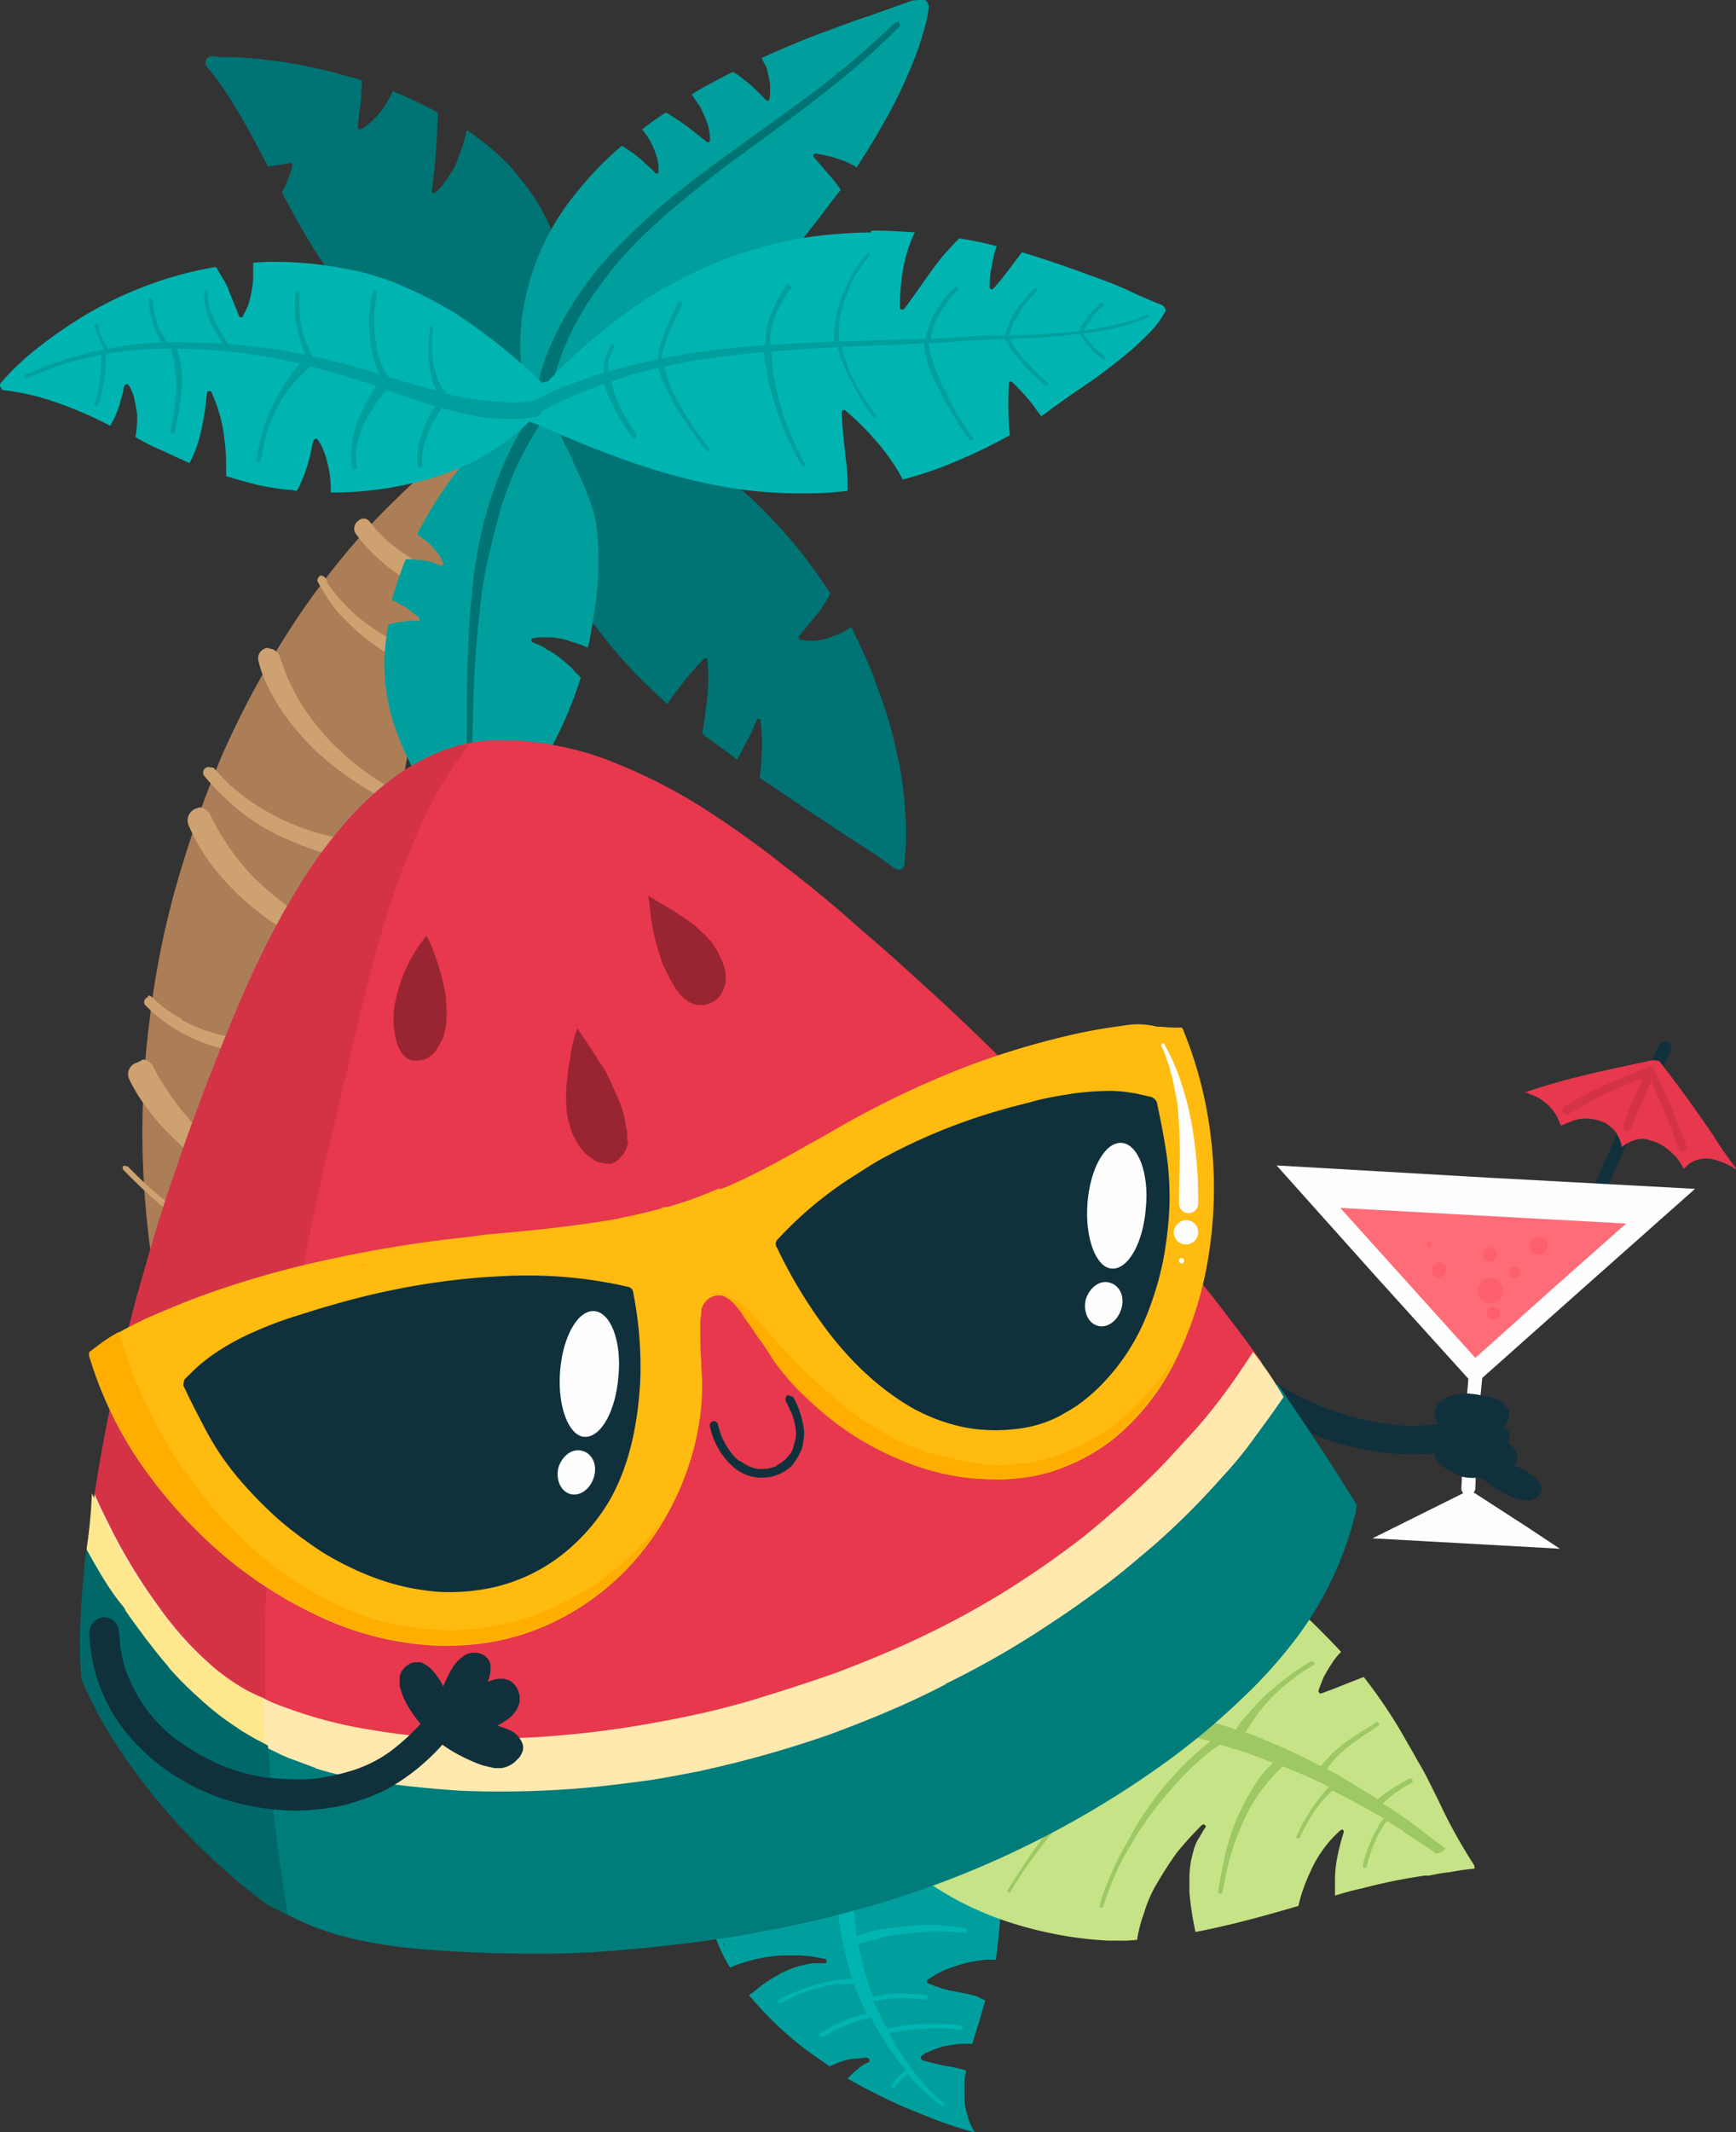 <svg id="Image" xmlns="http://www.w3.org/2000/svg" width="439.272" height="539.326" viewBox="0 0 439.272 539.326">
  <rect x="0" y="0" width="439.272" height="539.326" fill="#333333" stroke="none"/>
  <g id="Groupe_2" data-name="Groupe 2" transform="translate(0 0)">
    <path id="Tracé_8" data-name="Tracé 8" d="M125.667,164.3a1.676,1.676,0,0,0-.882.439l-.662.658H123.9a139.55,139.55,0,0,0-27.573,16.669c-3.97,3.071-8.162,6.58-12.353,10.528-3.97,3.728-7.941,7.676-11.47,11.624a197.542,197.542,0,0,0-20.073,26.758,229.155,229.155,0,0,0-15.882,30.048,288.725,288.725,0,0,0-11.47,32.9A217.778,217.778,0,0,0,18.463,327.7a220.575,220.575,0,0,0,1.765,67.334c1.544,7.457,3.309,14.7,5.294,21.275,1.1,3.29,2.206,6.58,3.529,9.87.662,1.535,1.324,3.29,1.985,4.825a36.446,36.446,0,0,0,2.647,5.044,56.682,56.682,0,0,0,3.088,6.361,17.182,17.182,0,0,0,2.206,3.29,14.934,14.934,0,0,0,2.647,2.632,34.5,34.5,0,0,0,5.515,3.729,25.406,25.406,0,0,0,6.4,2.413,22.14,22.14,0,0,0,3.529.439h0a15.444,15.444,0,0,0,3.529-.439,8.124,8.124,0,0,0,3.088-1.316,4.808,4.808,0,0,0,1.1-.877c.441-.439,1.1-.877,1.323-1.316.221-.219.662-.439.882-.658a11.521,11.521,0,0,0,2.206-2.412c.662-1.1,1.324-2.193,1.765-3.071a13.886,13.886,0,0,0,1.323-3.948,23.18,23.18,0,0,0,.882-4.167,39.8,39.8,0,0,0,1.985-8.115A124.39,124.39,0,0,0,76.918,407.1c.221-12.5.221-25,0-37.286V356.65c0-10.966,0-24.126.441-37.285.221-6.8.441-12.94.882-18.643.441-5.922,1.1-11.844,1.985-18.423.882-7.018,2.206-14.256,3.529-21.933,1.544-7.676,3.088-15.572,4.632-22.152l1.1-5.264c1.323-5.483,2.426-11.186,3.529-16.669a171.319,171.319,0,0,1,14.338-27.635,112.005,112.005,0,0,1,18.308-21.494.8.8,0,0,0,.221-.658,1.138,1.138,0,0,0-.441-.877c.882-1.316.441-1.316.221-1.316" transform="translate(19.348 -69.331)" fill="#ab7e57"/>
    <path id="Tracé_9" data-name="Tracé 9" d="M14.59,255.59a.664.664,0,0,0,0,.877,151.674,151.674,0,0,0,12.353,11.406c2.206,1.754,4.412,3.509,6.617,5.044s4.632,3.071,6.838,4.606l3.309,1.974,3.97,1.974c2.426,1.1,5.073,2.193,7.5,3.071,2.647.877,5.515,1.535,8.162,2.193,2.647.439,5.515.877,8.382,1.1h3.75a29.73,29.73,0,0,0,4.412-.219,3.154,3.154,0,0,0,2.647-3.51,4.546,4.546,0,0,0-1.324-2.193A4.272,4.272,0,0,0,79,281.251c-1.544.219-3.088.219-4.632.439a24.133,24.133,0,0,0-3.97.219,62.568,62.568,0,0,1-14.338-1.755.813.813,0,0,1,.662.219c-1.544-.439-2.868-.877-4.412-1.316s-3.088-1.1-4.632-1.535c-2.868-1.1-5.735-2.413-8.6-3.729H39.3A98.429,98.429,0,0,1,18.12,258l.221.219-2.426-2.413c-.221-.219-.221-.219-.441-.219-.662-.219-.882-.219-.882,0" transform="translate(16.603 39.406)" fill="#cda170"/>
    <path id="Tracé_10" data-name="Tracé 10" d="M16.936,244.077a3.035,3.035,0,0,0-1.544,4.167,42.48,42.48,0,0,0,4.632,7.457,57.268,57.268,0,0,0,5.956,6.8,117.7,117.7,0,0,0,15,12.721,88.217,88.217,0,0,0,17.426,9.212,53.988,53.988,0,0,0,17.647,3.729h4.191c1.1,0,1.765-1.316,1.765-2.193a2.145,2.145,0,0,0-2.206-1.755H78.92a35.732,35.732,0,0,1-9.706-1.316,68.958,68.958,0,0,1-16.1-6.58.772.772,0,0,1,.441.219,100.364,100.364,0,0,1-18.308-13.379,67.915,67.915,0,0,1-12.132-15.134,18.085,18.085,0,0,1-1.544-2.851A3.435,3.435,0,0,0,19.8,243.42a2,2,0,0,0-1.1-.219,6.314,6.314,0,0,1-1.765.877M78.92,284.434Zm-.221,0h0" transform="translate(17.346 24.818)" fill="#cda170"/>
    <path id="Tracé_11" data-name="Tracé 11" d="M17.352,236.458a1.353,1.353,0,0,0-.221,1.755,40.552,40.552,0,0,0,12.353,8.554,50.511,50.511,0,0,0,15,3.948,96.1,96.1,0,0,0,15.882.439,68.8,68.8,0,0,0,15-2.193c.882-.219,1.765-.439,2.426-.658a3.191,3.191,0,0,0,0-5.922,4.552,4.552,0,0,0-2.426,0c-1.985.658-3.97,1.316-6.176,1.974a60.136,60.136,0,0,1-9.044,1.974,46.282,46.282,0,0,1-9.485.877H50.44a65.7,65.7,0,0,1-14.558-1.535,38.763,38.763,0,0,1-9.485-3.728h.221a.216.216,0,0,1-.221-.219h0a33.949,33.949,0,0,1-7.059-5.044l-.441-.439a1.678,1.678,0,0,0-.882-.439q-.331.658-.662.658m52.719,7.9h0m-19.411,3.29ZM26.617,242.38h0" transform="translate(19.577 15.988)" fill="#cda170"/>
    <path id="Tracé_12" data-name="Tracé 12" d="M23.684,214.539a3.218,3.218,0,0,0-1.544,4.167,49.737,49.737,0,0,0,8.6,13.379,75.607,75.607,0,0,0,5.956,5.922,71.7,71.7,0,0,0,6.4,5.045,117.456,117.456,0,0,0,14.558,8.115,90.782,90.782,0,0,0,15.441,5.045,2.222,2.222,0,0,0,2.426-1.974,2.625,2.625,0,0,0-.441-1.755,3.561,3.561,0,0,0-1.544-.877c-.221,0-.441-.219-.882-.219a65.819,65.819,0,0,1-8.6-2.851,55.925,55.925,0,0,1-8.162-3.948A78.258,78.258,0,0,1,40.227,233.4a56.973,56.973,0,0,1-9.706-12.063c-1.1-1.755-1.985-3.509-2.868-5.264a3.4,3.4,0,0,0-2.868-1.974c-.221.219-.662.219-1.1.439m7.059,6.8c.221.219.221.439.441.658-.221-.219-.441-.439-.441-.658m9.706,12.282.221.219c0-.219,0-.219-.221-.219" transform="translate(25.598 -9.906)" fill="#cda170"/>
    <path id="Tracé_13" data-name="Tracé 13" d="M24.189,209.769a1.383,1.383,0,0,0-.221,1.974,65.6,65.6,0,0,0,9.706,9.431,52.784,52.784,0,0,0,12.353,7.018,74.136,74.136,0,0,0,13.456,4.387c2.206.658,4.632.877,6.838,1.316a34.462,34.462,0,0,0,6.838.658,2.677,2.677,0,0,0,2.206-.658,2.614,2.614,0,0,0,1.1-1.974,3.262,3.262,0,0,0-.662-2.193,2.636,2.636,0,0,0-1.985-1.1H67.864a33.092,33.092,0,0,1-4.632-.439c-2.868-.439-5.735-.877-8.6-1.535a57.857,57.857,0,0,1-14.779-5.922c.221,0,.221.219.441.219A49.7,49.7,0,0,1,29.924,213.5c-1.1-1.1-2.206-2.413-3.309-3.509-.221-.439-.662-.439-1.1-.439a1.241,1.241,0,0,0-1.323.219m5.515,3.948h0m24.485,12.94h0" transform="translate(27.74 -15.445)" fill="#cda170"/>
    <path id="Tracé_14" data-name="Tracé 14" d="M32.474,195.7a2.973,2.973,0,0,0-1.985,1.1,2.689,2.689,0,0,0-.441,2.193,29.058,29.058,0,0,0,2.426,6.58A55.7,55.7,0,0,0,36,211.711a66.111,66.111,0,0,0,8.823,10.308,75.166,75.166,0,0,0,10.588,8.115c1.985,1.316,3.971,2.413,5.956,3.509s4.191,1.974,6.176,3.07a1.529,1.529,0,1,0,1.1-2.851c-.662-.219-1.323-.658-1.985-.877a90.655,90.655,0,0,1-8.6-5.264,57.375,57.375,0,0,1-7.941-6.58l.441.439a59.41,59.41,0,0,1-9.485-11.405,47.051,47.051,0,0,1-3.088-5.7c-1.1-2.193-1.765-4.606-2.647-6.8a2.192,2.192,0,0,0-.882-1.1,2.513,2.513,0,0,0-1.765-.658.216.216,0,0,0-.221-.219" transform="translate(35.337 -31.862)" fill="#cda170"/>
    <path id="Tracé_15" data-name="Tracé 15" d="M37.494,187.489a1.335,1.335,0,0,0-.662,1.535c.441.658.882,1.535,1.323,2.193h0a35.721,35.721,0,0,0,2.426,3.729,23.519,23.519,0,0,0,3.088,3.509,50.308,50.308,0,0,0,7.279,6.361,39.6,39.6,0,0,0,8.382,4.825c1.324.658,2.868,1.316,4.191,1.974a32.277,32.277,0,0,0,4.191,1.535c.221,0,.441.219.662.219a2.813,2.813,0,0,0,1.323-.219,2.323,2.323,0,0,0,1.324-1.535,3.027,3.027,0,0,0,0-1.974,2.79,2.79,0,0,0-2.206-1.535c-1.1-.219-2.206-.439-3.529-.658a46.6,46.6,0,0,1-10.367-4.167c.221,0,.221.219.441.219a47.343,47.343,0,0,1-10.147-7.238h0l-.221-.219.221.219a45.657,45.657,0,0,1-5.956-7.019h0v-.439h0c-.221-.219-.221-.439-.441-.658a1.214,1.214,0,0,0-1.1-.658c0-.219,0-.219-.221,0m7.941,8.334h0m-5.956-7.018h0" transform="translate(43.551 -41.856)" fill="#cda170"/>
    <path id="Tracé_16" data-name="Tracé 16" d="M41.888,181.458a2.4,2.4,0,0,0-.441,3.29,44.155,44.155,0,0,0,14.559,12.5,48.031,48.031,0,0,0,9.044,4.167,45.867,45.867,0,0,0,9.485,2.193,3.208,3.208,0,0,0,3.529-2.632,3.338,3.338,0,0,0-2.647-3.509,41.728,41.728,0,0,1-7.279-1.1,50.8,50.8,0,0,1-10.809-4.387,47.175,47.175,0,0,1-8.6-6.141,33.771,33.771,0,0,1-3.75-4.167,2.01,2.01,0,0,0-1.765-.877,2.434,2.434,0,0,0-1.323.658" transform="translate(48.642 -49.642)" fill="#cda170"/>
    <path id="Tracé_17" data-name="Tracé 17" d="M25.414,127.5a1.489,1.489,0,0,0-1.323.877,1.864,1.864,0,0,0,0,1.535c4.191,4.825,7.5,10.528,10.147,15.133,1.985,3.509,3.75,7.019,5.515,10.308a2.812,2.812,0,0,0,1.324-.219c.662,0,1.544-.219,2.206-.219.662-.219,1.1-.219,1.765-.439h.221c.221,0,.221,0,.441.219a.678.678,0,0,1,.221.439,14.127,14.127,0,0,1-.882,2.851c-.441.877-.662,1.755-1.1,2.632l-.662,1.316c2.426,4.606,5.294,9.87,8.6,15.133a82.114,82.114,0,0,0,10.809,13.379,87.823,87.823,0,0,0,47.2,23.468,6.748,6.748,0,0,0-.441,1.755h-.882v-.439c0-.658-.221-1.1-.662-1.1h0c-.662,0-1.1.219-1.1.877v.877h0a14.652,14.652,0,0,0-3.088.219,2.905,2.905,0,0,0-2.647,3.071,2.3,2.3,0,0,0,1.1,1.974l.662.439a2.812,2.812,0,0,0,1.324.219h2.647c-.221,2.632,0,5.264,0,8.115a70.029,70.029,0,0,0,1.985,13.379,75.356,75.356,0,0,0,10.588,23.687,114.606,114.606,0,0,0,16.985,20.178c1.323,1.316,2.868,2.632,4.412,4.167a44.457,44.457,0,0,1,2.868-3.948,71.11,71.11,0,0,1,6.4-7.457.772.772,0,0,1,.441-.219h.221l.221.219v.219a49.2,49.2,0,0,1-.441,12.721,54.812,54.812,0,0,1-.882,5.922c2.426,1.974,5.073,3.729,7.72,5.7.441.219.662.658,1.1.877a8.873,8.873,0,0,0,1.1-1.974c.882-1.755,1.765-3.29,2.647-5.044h0c.441-1.1.882-1.974,1.323-3.071a.216.216,0,0,1,.221-.219h.221a.473.473,0,0,1,.441.439,44.61,44.61,0,0,1,.221,9.431,35.8,35.8,0,0,1-.441,5.044c4.853,3.29,9.485,6.36,13.676,9.212,3.529,2.193,6.838,4.606,10.367,6.8,1.765,1.1,3.309,2.193,5.073,3.29l.882.658a44.742,44.742,0,0,1,3.971,2.851c.441.219.662.439,1.1.439h.441a1.392,1.392,0,0,0,1.1-1.316c.221-2.413.441-4.825.441-6.8,0-2.193,0-4.387-.221-6.8a85.725,85.725,0,0,0-1.985-14.037,107.209,107.209,0,0,0-3.75-13.6c-.662-1.974-1.544-4.167-2.426-6.8-1.1-2.632-1.985-4.606-2.868-6.58-.882-1.755-1.765-3.728-2.647-5.483a15.284,15.284,0,0,1-4.191,2.193c-.662.219-1.544.658-2.426.877-.662.219-1.544.219-2.206.439h-1.985c-.662,0-1.323-.219-1.985-.219-.221,0-.221-.219-.441-.439v-.439c1.544-1.974,3.309-3.948,4.853-5.922a28.544,28.544,0,0,0,2.206-3.29,6.552,6.552,0,0,0,.882-1.755c-2.206-3.29-4.632-6.8-7.72-10.747a143.776,143.776,0,0,0-9.926-10.966,75.456,75.456,0,0,0-10.809-8.992,83.743,83.743,0,0,0-23.6-12.282,72.967,72.967,0,0,0-13.235-3.29c-1.1-.219-2.206-.219-3.309-.439l.221-.658.221-.877a.7.7,0,0,0,.662-.658,1.137,1.137,0,0,0-.441-.877l.221-.658c.221-.877.221-1.755.441-2.632.441-2.632.662-5.483.882-8.554a78.109,78.109,0,0,0-.441-16.23,52.752,52.752,0,0,0-4.412-15.572,49.656,49.656,0,0,0-4.191-7.457c-1.544-2.193-3.309-4.387-5.515-7.019a67.753,67.753,0,0,0-11.029-9.212c-.221.658-.221,1.316-.441,1.974a49.156,49.156,0,0,1-1.765,5.264,18.434,18.434,0,0,1-2.426,4.606c-.441.658-1.1,1.535-1.544,2.193a13.28,13.28,0,0,1-1.765,1.755.415.415,0,0,1-.662,0c-.221,0-.221-.22-.221-.439.882-6.58,1.324-13.16,1.544-19.74a79.43,79.43,0,0,0-7.5-3.728c-1.324-.658-2.647-1.1-3.971-1.755,0,.219-.221.439-.221.658-.662,1.316-1.324,2.412-1.985,3.509a38.25,38.25,0,0,1-2.647,3.07,9.577,9.577,0,0,1-1.544,1.316,9.342,9.342,0,0,1-1.544,1.1.6.6,0,0,1-.882-.439c.221-2.632.662-5.264.882-7.9,0-1.316.221-2.632.221-3.948h0a24.2,24.2,0,0,0-3.75-1.1,124.527,124.527,0,0,0-15.661-3.509c-3.088-.439-6.4-.877-9.706-1.1a35.939,35.939,0,0,0-4.853-.219H27.4a4.922,4.922,0,0,0-1.985-.219" transform="translate(28.059 -113.244)" fill="#007374"/>
    <path id="Tracé_18" data-name="Tracé 18" d="M93.021,194.3h0" transform="translate(111.11 -33.533)" fill="#007374"/>
    <path id="Tracé_19" data-name="Tracé 19" d="M177.807,121.219c-1.765.658-3.75,1.316-5.515,1.974s-3.75,1.316-5.515,1.974c-4.191,1.316-7.941,2.851-11.691,4.167-5.294,1.974-10.367,4.167-15.22,6.361l.221.219a13,13,0,0,0,.882,1.755,4.048,4.048,0,0,1,.441,1.535,16.54,16.54,0,0,1,.662,3.509v1.755a3.712,3.712,0,0,1-.221,1.535.764.764,0,0,1-.221.439h-.441l-1.765-1.755h0a42.247,42.247,0,0,0-3.309-3.071c-.662-.439-1.1-.877-1.765-1.316a7.751,7.751,0,0,0-1.765-1.1c-.221.219-.441.219-.882.439-3.309,1.755-6.4,3.29-9.485,5.264.662.877,1.323,1.974,1.985,2.851.441.658.662,1.535,1.1,2.193.221.658.662,1.535.882,2.193a12.7,12.7,0,0,1,.662,4.167v.439l-.221.219h-.441c-1.765-1.316-3.309-2.632-5.073-3.948s-3.529-2.413-5.294-3.509H115.6c-1.765,1.1-3.529,2.413-5.294,3.729-.221.219-.441.439-.662.439a17.182,17.182,0,0,1,2.206,3.29A18.906,18.906,0,0,1,113.4,160.7c.221.658.221,1.316.441,1.974v1.755a.473.473,0,0,1-.441.439h-.221a.216.216,0,0,1-.221-.219l-.221-.219h0c-1.1-1.1-2.426-2.193-3.529-3.29-.662-.439-1.323-1.1-1.985-1.535l-1.985-1.316h0c-.221-.219-.441-.219-.662-.439A82.743,82.743,0,0,0,93.1,169.691a62.156,62.156,0,0,0-11.25,20.4,66.317,66.317,0,0,0-2.647,11.844,63.33,63.33,0,0,0,0,12.94,86.224,86.224,0,0,0,1.544,10.089c-7.279,3.729-14.117,9.87-20.294,18.423a114.627,114.627,0,0,0-7.72,12.721l2.647,1.974a26.355,26.355,0,0,1,2.426,2.632,4.587,4.587,0,0,1,.882,1.316l.662,1.316c.221.219,0,.439-.221.658s-.441.22-.441,0c-.882-.219-1.544-.658-2.426-.877h0a11.438,11.438,0,0,0-2.426-.439c-.882,0-1.765-.219-2.647-.219H49.868c-1.1,2.632-1.985,5.264-2.868,8.115-.221.658-.441,1.535-.662,2.193a10.33,10.33,0,0,1,2.206,1.1,14.862,14.862,0,0,1,2.426,1.535c.662.658,1.544,1.1,2.206,1.755a.765.765,0,0,1,.221.439v.219a.216.216,0,0,1-.221.219h-1.1a12.648,12.648,0,0,0-2.868.219,11.128,11.128,0,0,0-2.647.439,1.691,1.691,0,0,0-1.1.439c-.441,2.193-.662,4.387-.882,6.58a48.106,48.106,0,0,0,1.544,15.792c2.426,9.212,7.279,17.327,12.132,25.223l1.1,1.974c2.426,4.167,4.632,7.9,6.618,11.844a1.489,1.489,0,0,0,1.323.877,1.336,1.336,0,0,0,1.324-.658c1.544-2.632,3.088-5.044,4.632-7.676l2.426-4.167,2.206-3.509c2.647-4.387,5.956-9.87,9.044-15.792a101.011,101.011,0,0,0,7.059-16.669c0-.219,0-.219.221-.439-.662-.877-1.544-1.535-2.206-2.413a38.337,38.337,0,0,0-3.309-2.851,19.075,19.075,0,0,0-3.529-2.193h.221a22.325,22.325,0,0,0-3.309-1.535c-.221,0-.441-.219-.441-.658a.473.473,0,0,1,.441-.439,12.639,12.639,0,0,1,2.868-.219h1.985a17.4,17.4,0,0,1,4.853,1.1,23.606,23.606,0,0,1,4.191,1.535,1.65,1.65,0,0,1,.221-.877c.662-3.29,1.1-6.361,1.544-9.212a75.107,75.107,0,0,0,.882-13.6,65.913,65.913,0,0,0-.441-6.58,26.452,26.452,0,0,0-1.544-6.361c-1.324-3.948-3.088-7.457-4.853-11.4l-.662-1.535a72.223,72.223,0,0,1-4.191-9.431c1.544-.438,3.309-.877,5.735-1.535,2.868-.877,5.515-1.974,8.162-3.071a98.087,98.087,0,0,0,15.661-8.334c1.765-1.1,3.75-2.413,5.515-3.729a5.486,5.486,0,0,0-.882-1.535h0a27.915,27.915,0,0,0-2.868-4.167c-1.1-1.316-2.206-2.413-3.309-3.509a.41.41,0,0,1,0-.658c0-.219.221-.219.441-.219h0a38.6,38.6,0,0,1,4.853,1.1,21.017,21.017,0,0,1,4.632,1.974,19.081,19.081,0,0,1,3.529,2.193,114.408,114.408,0,0,0,14.779-14.476c1.544-1.755,3.088-3.509,4.412-5.264l.662-.658c1.765-1.974,3.309-4.167,5.073-6.36,2.426-3.071,4.412-5.922,6.617-8.554a23.969,23.969,0,0,0-2.868-3.728L153.1,160.7a.594.594,0,0,1,.441-.877h0a34.713,34.713,0,0,1,6.838,1.755,22.32,22.32,0,0,1,3.309,1.535l.221.219c3.309-4.825,6.176-9.87,8.823-14.695a127.147,127.147,0,0,0,6.838-15.353c.441-1.535,1.1-3.29,1.544-5.044a30.065,30.065,0,0,0,1.1-5.483,2.363,2.363,0,0,0-.662-1.535c-.221-.219-.441-.219-.882-.219a11.059,11.059,0,0,0-2.867.219" transform="translate(52.794 -121)" fill="#009f9d"/>
    <path id="Tracé_20" data-name="Tracé 20" d="M78.3,160.6h0" transform="translate(93.626 -73.746)" fill="#009f9d"/>
    <path id="Tracé_21" data-name="Tracé 21" d="M71.4,137.8Z" transform="translate(85.305 -100.953)" fill="#009f9d"/>
    <path id="Tracé_22" data-name="Tracé 22" d="M71.4,137.8h0" transform="translate(85.305 -100.953)" fill="#009f9d"/>
    <path id="Tracé_23" data-name="Tracé 23" d="M44.4,193h0" transform="translate(52.748 -35.084)" fill="#009f9d"/>
    <path id="Tracé_24" data-name="Tracé 24" d="M49.1,185.8h0" transform="translate(58.415 -43.676)" fill="#009f9d"/>
    <path id="Tracé_25" data-name="Tracé 25" d="M49.1,185.8h0" transform="translate(58.415 -43.676)" fill="#009f9d"/>
    <path id="Tracé_26" data-name="Tracé 26" d="M73.111,167.4a1.214,1.214,0,0,0-1.1.658,84.345,84.345,0,0,0-8.6,15.134A104.726,104.726,0,0,0,58.112,199.2a109.132,109.132,0,0,0-2.647,16.669c-.662,5.7-.882,11.4-1.1,17.108-.441,12.721,0,25.223-.441,37.944V270.7c0,1.535-.221,2.851-.221,4.387,0,.219.221.658.441.658s.662-.219.662-.439c.662-11.4.662-23.029,1.1-34.434h0c.221-7.676.882-15.353,1.765-23.029a102.844,102.844,0,0,1,1.985-11.4c.882-3.729,1.765-7.457,2.868-11.186h0v-.439h0a102.3,102.3,0,0,1,3.97-10.528,92.6,92.6,0,0,1,5.515-10.308c0,.219-.221.219-.221.439.882-1.535,1.985-2.851,2.868-4.387a3.1,3.1,0,0,0,.441-1.316,1.206,1.206,0,0,0-.662-1.1,7.858,7.858,0,0,0-1.323-.219h0M55.906,240.875h0m6.617-45.839h0" transform="translate(63.962 -65.632)" fill="#007374"/>
    <path id="Tracé_27" data-name="Tracé 27" d="M152.142,124.158c-1.544,1.535-3.088,3.071-4.632,4.387l.221-.219a233.1,233.1,0,0,1-21.617,17.327c-7.72,5.7-15.661,11.186-23.161,16.888a171.259,171.259,0,0,0-21.176,18.643,82.833,82.833,0,0,0-15.441,22.371,54.4,54.4,0,0,0-4.412,13.16,1.618,1.618,0,0,0,1.544,1.974c1.1.219,1.765-.439,1.985-1.535A54.7,54.7,0,0,1,67,211.45h0a68.237,68.237,0,0,1,3.309-8.554A85.392,85.392,0,0,1,74.5,195.22a122.767,122.767,0,0,1,7.941-10.747,102.784,102.784,0,0,1,9.706-9.87c3.309-3.071,7.059-6.141,10.588-8.992,3.75-3.07,7.5-5.922,11.47-8.773,7.72-5.7,15.441-11.186,22.72-17.108a180.33,180.33,0,0,0,16.764-14.914.992.992,0,0,0,0-1.1c-.221-.219-.221-.219-.441-.219-.662.439-.882.439-1.1.658m-60.44,51.1h0M66.776,211.45h0" transform="translate(73.827 -118.017)" fill="#007374"/>
    <path id="Tracé_28" data-name="Tracé 28" d="M220.812,148.039a123.178,123.178,0,0,0-18.088,1.535,115.252,115.252,0,0,0-16.544,4.387,107.985,107.985,0,0,0-28.014,14.914,145.112,145.112,0,0,0-19.191,16.888h0a1.872,1.872,0,0,0-1.323.439,147.238,147.238,0,0,0-21.838-17.546,112.108,112.108,0,0,0-13.456-7.019A65.671,65.671,0,0,0,87.8,157.25,92.787,92.787,0,0,0,71.7,155.5H70.154a50.108,50.108,0,0,0-5.735.219V160.1a34.294,34.294,0,0,1-.882,5.044,10.652,10.652,0,0,1-.882,2.413c-.221.658-.662,1.1-.882,1.755,0,.219-.221.219-.441.219a.772.772,0,0,1-.441-.219l-2.647-6.58a13.367,13.367,0,0,0-1.544-3.071c-.441-.877-1.1-1.755-1.544-2.632l-.221-.219h-.221a96.577,96.577,0,0,0-32.646,12.063,113.779,113.779,0,0,0-11.25,7.676A67.211,67.211,0,0,0,.671,185.982a.961.961,0,0,0-.221,1.1c.221.439.441.877.882.877a60.075,60.075,0,0,1,11.25,2.413,98.36,98.36,0,0,1,15.661,6.58c.441-.658.662-1.316,1.1-1.974h0c.441-1.1.882-2.193,1.324-3.509.221-1.1.662-2.193.882-3.29a1.968,1.968,0,0,1,.221-1.1c0-.219,0-.219.221-.439a.216.216,0,0,0,.221-.219h.221a.771.771,0,0,1,.441.219,11.138,11.138,0,0,1,1.544,3.729c.221,1.316.441,2.413.662,3.728a27.809,27.809,0,0,1-.221,4.167c0,.439-.221,1.1-.221,1.535.441.219.662.438,1.1.658a57.227,57.227,0,0,0,6.4,3.071c2.206,1.1,4.191,1.974,6.176,2.851l.662-1.316h0a31.188,31.188,0,0,0,1.765-4.825,41.271,41.271,0,0,0,1.1-5.044h0c.441-2.193.662-4.387.882-6.58a.473.473,0,0,1,.441-.439h.221c.221,0,.441,0,.441.219a38.043,38.043,0,0,1,3.309,11.844,53.483,53.483,0,0,1,.441,5.922v3.509c2.647.877,5.294,1.535,7.72,2.193a67.558,67.558,0,0,0,8.382,1.316c.662,0,1.324.219,1.765.219a10.219,10.219,0,0,0,1.1-2.193,31.179,31.179,0,0,0,1.765-4.825,38.018,38.018,0,0,0,1.1-4.825v.219c0-.219.221-.658.221-.877s0-.219.221-.439a.216.216,0,0,0,.221-.219H80.3c.221,0,.441,0,.441.219a14.514,14.514,0,0,1,1.985,4.167,30.97,30.97,0,0,1,1.1,4.825,29.231,29.231,0,0,1,.221,4.387,88.761,88.761,0,0,0,24.264-3.29,64.171,64.171,0,0,0,15.882-6.8,75.733,75.733,0,0,0,7.279-5.264c.882-.877,1.985-1.755,2.868-2.632l1.1.439.441.219.662.219,1.1.439,3.529,1.535.441.219.441.219,7.941,3.29c6.4,2.412,12.132,4.606,17.647,6.141a142.707,142.707,0,0,0,18.088,4.167,107.94,107.94,0,0,0,16.764,1.316h2.206a78.812,78.812,0,0,0,10.147-.658v-1.755a57.474,57.474,0,0,0-.441-6.141v.219c-.441-4.167-.882-8.115-1.1-12.282a.473.473,0,0,1,.441-.439h.441a.216.216,0,0,1,.221.219,70.2,70.2,0,0,1,9.706,10.089,55.551,55.551,0,0,1,3.97,5.922l.662,1.316a90.724,90.724,0,0,0,13.014-4.386,138.194,138.194,0,0,0,14.117-6.8,87.392,87.392,0,0,1-.221-13.16.473.473,0,0,1,.441-.439h0c.221,0,.221,0,.441.219a55.036,55.036,0,0,1,4.853,5.264c.882,1.1,1.544,2.193,2.426,3.29a23.12,23.12,0,0,0,2.426-1.755l1.544-1.1,4.632-3.29a137.035,137.035,0,0,0,12.794-9.431,67.685,67.685,0,0,0,5.735-5.264,24.2,24.2,0,0,0,4.191-5.483.664.664,0,0,0,0-.877c0-.439-.441-.658-.662-.877l-2.206-.877c-1.985-.877-4.191-1.755-6.4-2.851-2.868-1.316-5.735-2.413-8.823-3.509-5.956-2.193-12.132-4.387-18.088-6.141h0c-2.426,3.071-4.632,6.36-7.279,9.212a.415.415,0,0,1-.662,0c-.221,0-.221-.219-.221-.439a21.157,21.157,0,0,1,.221-3.728c.221-1.1.441-2.413.662-3.509a16.092,16.092,0,0,1,.882-3.071,81.43,81.43,0,0,0-9.485-1.974l-.882.877c-.882.877-1.765,1.974-2.647,2.851h0c-3.75,4.387-6.838,9.431-10.367,14.037a.813.813,0,0,1-.662.219.473.473,0,0,1-.441-.439c0-6.58.882-13.16,3.75-19.082-3.529-.219-7.059-.438-10.367-.438h-.662Z" transform="translate(-0.359 -89.259)" fill="#00b4b2"/>
    <path id="Tracé_29" data-name="Tracé 29" d="M108.8,150.4h0" transform="translate(130.403 -85.918)" fill="#00b4b2"/>
    <rect id="Rectangle_1" data-name="Rectangle 1" transform="translate(239.203 64.482)" fill="#00b4b2"/>
    <path id="Tracé_30" data-name="Tracé 30" d="M14.4,166.2h0" transform="translate(16.573 -67.064)" fill="#00b4b2"/>
    <path id="Tracé_31" data-name="Tracé 31" d="M13.4,169.3h0" transform="translate(15.367 -63.365)" fill="#00b4b2"/>
    <path id="Tracé_32" data-name="Tracé 32" d="M216.76,157.3a31.584,31.584,0,0,1-4.853,1.755,88.661,88.661,0,0,1-16.985,2.851c-5.956.439-11.691.658-17.647.658-2.868,0-5.515.219-8.382.439-3.529.219-7.059.439-10.588.439l-21.176.658c-6.617.219-13.235.658-19.853,1.1a191.109,191.109,0,0,0-19.191,2.413A166.391,166.391,0,0,0,80,171.776c-3.088.877-5.956,1.974-9.044,3.071-1.544.658-2.868,1.1-4.412,1.755l-3.971,1.974a1.718,1.718,0,0,0-.882.877,1.391,1.391,0,0,0,0,1.316,1.615,1.615,0,0,0,2.206.877c1.765-.877,3.309-1.755,5.073-2.632,1.985-.877,3.75-1.755,5.735-2.413a118.329,118.329,0,0,1,11.47-3.948h-.441c13.014-3.729,26.691-5.483,40.367-6.361,14.117-1.1,28.235-1.316,42.352-2.193,1.985-.219,3.75-.219,5.735-.439,1.985,0,3.971-.219,6.176-.219,4.191-.219,8.6-.219,12.794-.658a122.851,122.851,0,0,0,12.573-1.535,47.6,47.6,0,0,0,11.25-3.29.42.42,0,0,0,.221-.658c.22.219,0,0-.441,0h0" transform="translate(73.398 -77.684)" fill="#009f9d"/>
    <path id="Tracé_33" data-name="Tracé 33" d="M33.919,160.8a90.881,90.881,0,0,0-15.441,2.632,93.682,93.682,0,0,0-15,5.264c-.662.219-.221,1.316.441.877a103.638,103.638,0,0,1,10.588-3.948h0a89.664,89.664,0,0,1,25.367-3.509h-.221a142.518,142.518,0,0,1,37.279,4.825h-.441c4.412,1.1,8.6,2.413,13.014,3.729a62.578,62.578,0,0,1,6.838,2.413c2.426.877,4.632,1.755,7.059,2.413a111.79,111.79,0,0,0,14.117,3.729,40.849,40.849,0,0,0,7.279.658h3.75a24.455,24.455,0,0,0,3.971-.439,2.026,2.026,0,0,0,1.323-.877,4.047,4.047,0,0,0,.441-1.535,2.184,2.184,0,0,0-2.426-1.755,24.466,24.466,0,0,1-3.97.438,78.887,78.887,0,0,1-18.97-2.412h.221c-.662-.219-1.544-.439-2.206-.658l-9.264-2.632c-3.088-.877-6.176-1.974-9.265-2.851a158.642,158.642,0,0,0-17.647-4.167,69.233,69.233,0,0,0-9.044-1.316c-3.088-.439-6.176-.658-9.264-.877-2.647-.219-5.294-.219-7.72-.219a58.928,58.928,0,0,0-10.809.219m93.748,14.476h0Z" transform="translate(3.009 -73.944)" fill="#009f9d"/>
    <path id="Tracé_34" data-name="Tracé 34" d="M53.684,167.5c-.221,0-.441.219-.662.219-.662,1.1-1.324,2.193-1.985,3.509a33.659,33.659,0,0,0-1.765,4.167,22.841,22.841,0,0,0-.882,3.729,13.2,13.2,0,0,0,0,4.167c0,.219.221.439.662.439.221,0,.441-.219.441-.658v-1.755a7.419,7.419,0,0,1,.221-2.193,9.843,9.843,0,0,1,.662-2.413h0a15.169,15.169,0,0,1,1.1-2.851,18.09,18.09,0,0,1,1.544-2.851,23.086,23.086,0,0,1,1.544-2.413c.221-.439.221-.877-.221-1.1h-.662m-.882,3.728h0" transform="translate(57.36 -65.513)" fill="#009f9d"/>
    <path id="Tracé_35" data-name="Tracé 35" d="M47.4,165.539a30.1,30.1,0,0,0-2.868,4.387,59.427,59.427,0,0,0-2.426,5.483,23.916,23.916,0,0,0-1.324,5.7A15.306,15.306,0,0,0,41,186.594c0,.219.221.439.662.439.221,0,.441-.219.441-.658a13.411,13.411,0,0,1-.221-3.071h0a7.419,7.419,0,0,1,.221-2.193l.662-2.632v.219a22.565,22.565,0,0,1,3.088-6.58h0c1.1-1.755,2.426-3.509,3.75-5.264.221-.219.221-.439.221-.877,0-.219-.221-.658-.441-.658a.813.813,0,0,0-.662-.219c-.882,0-1.1.219-1.323.439" transform="translate(48.207 -68.377)" fill="#009f9d"/>
    <path id="Tracé_36" data-name="Tracé 36" d="M41.932,162.59A25.091,25.091,0,0,0,39.506,165a15.573,15.573,0,0,0-2.206,3.07,55.715,55.715,0,0,0-3.529,6.141,50.47,50.47,0,0,0-3.97,13.6c0,.219.221.658.441.658s.662-.219.662-.439c.221-2.193.882-4.386,1.323-6.58h0a34.677,34.677,0,0,1,1.544-4.387,46.333,46.333,0,0,1,2.426-4.606,37.243,37.243,0,0,1,2.206-3.07,36.495,36.495,0,0,1,2.868-3.071h0l.221-.219h0l1.544-1.535.221-.219a.678.678,0,0,0,.221-.439,1.313,1.313,0,0,0-.221-.877c-.221-.219-.441-.439-.662-.439h-.221c0-.219-.441-.219-.441,0m-9.485,18.643h0m9.044-15.353h0" transform="translate(35.143 -71.568)" fill="#009f9d"/>
    <path id="Tracé_37" data-name="Tracé 37" d="M49.941,158.779c-.221,1.535-.221,2.851-.441,4.387a38.607,38.607,0,0,0,.221,5.045,33.884,33.884,0,0,0,.882,4.606,14.509,14.509,0,0,0,1.985,4.167c.221.439.882.439,1.323.219a.824.824,0,0,0,.221-1.316c-.441-.658-.882-1.1-1.324-1.755-.221-.658-.662-1.1-.882-1.755l-.662-1.974a30.4,30.4,0,0,1-.882-7.676v.219a18.759,18.759,0,0,1,.221-3.509c0-.219-.221-.658-.441-.658h0c.221-.439,0-.439-.221,0m3.088,14.914h0" transform="translate(58.898 -76.312)" fill="#009f9d"/>
    <path id="Tracé_38" data-name="Tracé 38" d="M43.582,154.939a34.125,34.125,0,0,0-.662,11.624,55.807,55.807,0,0,0,1.1,5.922,23.583,23.583,0,0,0,2.647,5.264c.221.219.221.219.441.219h.662c.441-.219.441-.658.221-1.1a20,20,0,0,1-1.765-2.851,10.976,10.976,0,0,1-1.1-2.851,12.587,12.587,0,0,1-.662-3.07h0v-.219h0a26.724,26.724,0,0,1-.441-4.167v-3.948l.662-4.606c0-.219-.221-.658-.441-.658h-.221a.473.473,0,0,0-.441.439m2.647,19.081h0M44.244,168.1h0" transform="translate(50.698 -81.025)" fill="#009f9d"/>
    <path id="Tracé_39" data-name="Tracé 39" d="M34.862,154.6c-.221,0-.221,0-.441.219,0,.219-.221.219-.221.439v4.606a14.068,14.068,0,0,0,.662,4.387,37.59,37.59,0,0,0,3.088,8.773c0,.219.221.219.441.219h.662c.221,0,.221-.219.221-.438v-.658c-.441-.658-.662-1.316-1.1-1.974h0a25.465,25.465,0,0,1-2.426-7.238h0a24.031,24.031,0,0,1-.441-3.948v-4.167c.221,0-.221-.219-.441-.219Zm3.529,15.791h0m-2.426-7.238h0" transform="translate(40.448 -80.906)" fill="#009f9d"/>
    <path id="Tracé_40" data-name="Tracé 40" d="M24.241,154.5c-.221,0-.441.219-.441.658v1.755c0,.438.221,1.1.221,1.535a21.468,21.468,0,0,0,1.1,3.509,13.365,13.365,0,0,0,1.544,3.071c.662,1.1,1.323,2.413,1.985,3.509.221.219.662.439.882.219s.441-.658.221-.877c-.441-.877-1.1-1.535-1.544-2.413a11.792,11.792,0,0,1-1.544-2.851h0c-.441-.877-.662-1.535-1.1-2.413-.221-.877-.441-1.535-.662-2.413,0-.439-.221-.877-.221-1.316v-1.535c.221-.219,0-.439-.441-.439h0m.882,3.29h0" transform="translate(27.908 -81.025)" fill="#009f9d"/>
    <path id="Tracé_41" data-name="Tracé 41" d="M17.841,155.3c-.221,0-.441.219-.441.658a27.966,27.966,0,0,0,1.1,5.922,15.177,15.177,0,0,0,1.1,2.851,20,20,0,0,0,1.765,2.851c.221.219.441.439.882.219.221-.219.441-.439.221-.877a9.278,9.278,0,0,1-1.1-1.535c-.441-.658-.662-1.1-1.1-1.754a7.828,7.828,0,0,1-.882-2.413c-.221-.878-.441-1.755-.662-2.851a8.946,8.946,0,0,1-.221-2.413q-.331-.658-.662-.658Zm2.426,8.115h0" transform="translate(20.19 -80.071)" fill="#009f9d"/>
    <path id="Tracé_42" data-name="Tracé 42" d="M11.641,158.3c-.221,0-.441.439-.441.658a12.633,12.633,0,0,0,1.1,3.07c.441.877.882,1.974,1.323,2.851a.813.813,0,0,0,.662.219.8.8,0,0,0,.221-.658c-.221-.439-.662-1.1-.882-1.535v.219c-.221-.658-.662-1.316-.882-1.974s-.441-1.316-.662-2.193c.221-.658,0-.658-.441-.658h0" transform="translate(12.714 -76.491)" fill="#009f9d"/>
    <path id="Tracé_43" data-name="Tracé 43" d="M20.562,161.1c-.441.219-.441.439-.441.877.221.877.441,1.535.662,2.412h0a33.878,33.878,0,0,1,.441,9.431V173.6a57.359,57.359,0,0,1-1.324,8.554c0,.219.221.658.441.658s.662-.219.662-.439c.441-1.755.662-3.29,1.1-5.045.221-1.755.441-3.729.662-5.483a28.142,28.142,0,0,0-1.1-10.528,2,2,0,0,0-1.1-.219h0m.221,3.29h0" transform="translate(23.205 -73.15)" fill="#009f9d"/>
    <path id="Tracé_44" data-name="Tracé 44" d="M13.626,161.5a.583.583,0,0,0-.662.658v2.413a12.437,12.437,0,0,1-.221,2.851V167.2a35.939,35.939,0,0,1-1.324,7.019V174c0,.219-.221.439-.221.658v.439a.216.216,0,0,0,.221.219.423.423,0,0,0,.662-.219,10.814,10.814,0,0,0,.882-2.851c.221-1.1.441-2.413.662-3.509s.221-2.193.441-3.509v-3.509c.221,0,0-.219-.441-.219h0" transform="translate(12.714 -72.672)" fill="#009f9d"/>
    <path id="Tracé_45" data-name="Tracé 45" d="M129.273,156.119c-.882,1.1-1.985,1.974-2.868,3.071l-1.324,1.974a7.767,7.767,0,0,0-.882,1.974c0,.219,0,.658.441.658.221,0,.662,0,.662-.439.221-.439.221-.877.441-1.316a4.587,4.587,0,0,1,.882-1.316c.441-.439.662-1.1,1.1-1.535h0a12.594,12.594,0,0,1,2.426-2.412.41.41,0,0,0,0-.658c0-.219-.221-.219-.441-.219a.772.772,0,0,0-.441.219" transform="translate(148.973 -79.355)" fill="#009f9d"/>
    <path id="Tracé_46" data-name="Tracé 46" d="M122.759,154.639a21.86,21.86,0,0,0-2.206,2.412,14.1,14.1,0,0,0-2.206,2.851,18.085,18.085,0,0,0-1.544,2.851,19.222,19.222,0,0,0-1.1,3.29v.438a.216.216,0,0,0,.221.219c.22,0,.662,0,.662-.439l.662-1.974a7.767,7.767,0,0,1,.882-1.974v.219c.441-.877,1.1-1.974,1.544-2.851l1.985-2.632h0l1.985-1.974a.41.41,0,0,0,0-.658c0-.219-.22-.219-.441-.219l-.441.439" transform="translate(138.724 -81.383)" fill="#009f9d"/>
    <path id="Tracé_47" data-name="Tracé 47" d="M113.779,154.319a30.618,30.618,0,0,0-4.632,5.922,22.071,22.071,0,0,0-1.544,3.29,18.446,18.446,0,0,0-1.1,3.728c0,.219,0,.219.221.439a.771.771,0,0,0,.441.219c.221,0,.221,0,.441-.219a.764.764,0,0,0,.221-.439v-.219h0l.662-2.632a13.37,13.37,0,0,1,1.1-2.632V162a31.839,31.839,0,0,1,3.75-5.7h0l1.324-1.316a.41.41,0,0,0,0-.658c0-.219-.221-.219-.441-.219a.685.685,0,0,1-.441.219m-.662,2.193h0" transform="translate(127.63 -81.503)" fill="#009f9d"/>
    <path id="Tracé_48" data-name="Tracé 48" d="M104.6,150.319c-1.323,1.535-2.426,3.071-3.529,4.606-1.1,1.974-1.985,3.948-2.868,5.922a30.107,30.107,0,0,0-1.765,6.36c-.221.877-.221,1.974-.441,3.071v1.316a3.712,3.712,0,0,0,.221,1.535c0,.439.441.658.662.439.221,0,.221-.219.441-.219V169.4a19.1,19.1,0,0,1,.441-3.509,37.588,37.588,0,0,1,3.088-8.773h0a31.84,31.84,0,0,1,3.75-5.7h0l.221-.219a.765.765,0,0,0,.22-.439c0-.219,0-.219-.22-.439a.772.772,0,0,0-.441-.219h0c.662,0,.441,0,.221.219m-6.838,22.371Zm7.5-21.275h0" transform="translate(114.969 -86.276)" fill="#009f9d"/>
    <path id="Tracé_49" data-name="Tracé 49" d="M93.544,153.878a48.411,48.411,0,0,0-3.97,7.457,26.4,26.4,0,0,0-1.1,3.948,14.679,14.679,0,0,0-.221,4.387c0,.219.221.219.221.439.221,0,.221.219.441,0,.221,0,.221-.219.441-.219v-.658h0v-1.974a7.846,7.846,0,0,1,.441-2.413h0a16.076,16.076,0,0,1,.882-3.071,22.075,22.075,0,0,1,1.544-3.29v.219a38.124,38.124,0,0,1,2.426-3.948.419.419,0,0,0-.221-.658h-.221c-.441-.439-.441-.439-.662-.219m-3.97,15.353h0" transform="translate(105.513 -81.939)" fill="#009f9d"/>
    <path id="Tracé_50" data-name="Tracé 50" d="M81.315,155.7a.215.215,0,0,0-.221.219c0,.219-.221.439-.221.658v-.219a72.427,72.427,0,0,0-3.309,7.238l-1.324,3.948a21.489,21.489,0,0,0-.441,3.729c0,.219.221.658.441.658s.662-.219.662-.439v-1.535c0-.658.221-1.1.221-1.755v.219c.221-.658.441-1.316.662-2.193l.662-1.974c.662-1.535,1.324-2.851,1.985-4.387h0c.441-1.1,1.1-2.193,1.544-3.29v-.439a.216.216,0,0,0-.221-.219h-.221l-.221-.219m-.882,4.167h0" transform="translate(90.611 -79.593)" fill="#009f9d"/>
    <path id="Tracé_51" data-name="Tracé 51" d="M71.365,161.139a6.548,6.548,0,0,0-.882,1.755c-.221.658-.441,1.316-.662,2.193a6.042,6.042,0,0,0-.221,1.974v1.974a.764.764,0,0,0,.221.439c.221,0,.221.219.441,0,.441,0,.662-.439.441-.877v-2.412a2.767,2.767,0,0,1,.221-1.316h0a3.107,3.107,0,0,1,.441-1.316,3.1,3.1,0,0,0,.441-1.316c.221-.219.221-.439.441-.658s0-.658-.221-.877h-.221a.473.473,0,0,0-.441.439m-.221,3.729Z" transform="translate(83.135 -73.627)" fill="#009f9d"/>
    <path id="Tracé_52" data-name="Tracé 52" d="M124.421,159.1a.764.764,0,0,0-.221.439v.439a20.951,20.951,0,0,0,2.647,3.509,19,19,0,0,0,3.088,2.851c.221.219.662.219.662,0s.221-.658,0-.658c-.662-.658-1.544-1.1-2.206-1.755h0c-.662-.658-1.1-1.316-1.765-1.974a22.993,22.993,0,0,1-1.765-2.413c0-.219-.221-.219-.441-.219.221-.219.221-.219,0-.219" transform="translate(148.973 -75.536)" fill="#009f9d"/>
    <path id="Tracé_53" data-name="Tracé 53" d="M116.141,159.8c-.22,0-.22.219-.441.439v.439a32.432,32.432,0,0,0,1.765,2.851l2.647,3.29a41.332,41.332,0,0,0,5.515,5.264c.221.219.662.219.662,0,.221-.219.221-.658,0-.658a42.229,42.229,0,0,1-3.309-3.07h0c-1.1-1.1-1.985-2.193-3.088-3.29-.882-1.1-1.765-2.412-2.647-3.729h0a4.788,4.788,0,0,0-.662-1.1c0-.219-.221-.219-.441-.439h0m1.544,1.535h0" transform="translate(138.724 -74.701)" fill="#009f9d"/>
    <path id="Tracé_54" data-name="Tracé 54" d="M107.182,160a1,1,0,0,0-.882,1.1,27.632,27.632,0,0,0,1.323,6.141,63.8,63.8,0,0,0,3.088,6.8c1.1,2.193,2.426,4.167,3.529,6.141a48.139,48.139,0,0,0,3.75,5.483.415.415,0,0,0,.662,0,.41.41,0,0,0,0-.658,58.354,58.354,0,0,1-4.632-7.238h0l-3.309-6.58-1.324-3.29c-.441-1.1-.662-2.193-1.1-3.29h0a12.355,12.355,0,0,1-.662-3.948c.441-.439,0-.658-.441-.658h0m1.765,5.044h0" transform="translate(127.389 -74.462)" fill="#009f9d"/>
    <path id="Tracé_55" data-name="Tracé 55" d="M97.062,160.4a.778.778,0,0,0-.662.658v.439a37.655,37.655,0,0,0,1.544,4.606,32.2,32.2,0,0,0,2.206,4.825,68.861,68.861,0,0,0,5.294,8.554.415.415,0,0,0,.662,0,.41.41,0,0,0,0-.658,63.484,63.484,0,0,1-4.191-6.361v.219a44.423,44.423,0,0,1-4.191-10.089c0-.439-.221-.877-.221-1.316.221-.658,0-.877-.441-.877h0" transform="translate(115.451 -73.985)" fill="#009f9d"/>
    <path id="Tracé_56" data-name="Tracé 56" d="M88.882,161c-.221,0-.441.219-.662.439A.8.8,0,0,0,88,162.1a19.21,19.21,0,0,0,.441,3.729c.22,1.316.441,2.632.662,3.729.441,2.413,1.324,4.825,1.985,7.238.882,2.412,1.765,4.825,2.868,7.238s2.206,4.606,3.529,7.018a.814.814,0,0,0,.662.219.419.419,0,0,0,.221-.658c-1.324-2.413-2.426-4.825-3.529-7.238a45.084,45.084,0,0,1-2.647-7.677v.219c-.221-1.1-.662-2.193-.882-3.29s-.441-2.193-.662-3.509a16.953,16.953,0,0,1-.441-3.509c-.221-1.316-.221-2.632-.441-3.729.22-.439-.221-.877-.882-.877h0" transform="translate(105.322 -73.269)" fill="#009f9d"/>
    <path id="Tracé_57" data-name="Tracé 57" d="M76.462,162.4c-.441,0-.662.439-.662.877a17.17,17.17,0,0,0,1.765,5.7c.882,1.974,1.985,3.948,3.088,5.922a117.571,117.571,0,0,0,7.5,10.747.415.415,0,0,0,.662,0,.41.41,0,0,0,0-.658,76.624,76.624,0,0,1-7.279-10.747h0c-.662-1.316-1.544-2.632-2.206-4.167a22.692,22.692,0,0,1-.882-2.193c-.221-.877-.441-1.535-.662-2.413v.219a9.449,9.449,0,0,0-.221-1.1c0-.439-.221-.877-.221-1.535,0-.439-.22-.658-.882-.658h0m5.073,11.844h0" transform="translate(90.611 -71.598)" fill="#009f9d"/>
    <path id="Tracé_58" data-name="Tracé 58" d="M70.294,164.4c-.441,0-.882.439-.662.877a18.451,18.451,0,0,0,1.1,3.729,30.977,30.977,0,0,0,1.765,3.948c1.323,2.413,2.868,4.606,4.412,7.019a.674.674,0,0,0,.882,0,1.313,1.313,0,0,0,.221-.877c-1.1-1.755-2.426-3.509-3.309-5.264a20,20,0,0,1-1.544-3.07,19.227,19.227,0,0,1-1.1-3.29h0a10.958,10.958,0,0,1-.441-2.632c-.441,0-.662-.439-1.323-.439h0" transform="translate(83.103 -69.212)" fill="#009f9d"/>
  </g>
  <g id="Groupe_3" data-name="Groupe 3" transform="translate(178.764 448.305)">
    <path id="Tracé_59" data-name="Tracé 59" d="M118.017,325.4a34.674,34.674,0,0,0-12.132,2.193,35.934,35.934,0,0,0-5.956,2.851,33.662,33.662,0,0,0-4.853,3.509,32.442,32.442,0,0,0-9.485,12.941,18,18,0,0,0-1.324,4.167,35.44,35.44,0,0,0-.882,4.167,26.443,26.443,0,0,0-.221,4.387,42.348,42.348,0,0,1-.441-5.264.583.583,0,0,0-.662-.658.7.7,0,0,0-.662.658,41.451,41.451,0,0,0,2.206,12.5,42.687,42.687,0,0,0,3.75,7.9A41.838,41.838,0,0,1,97.944,371.9a35.927,35.927,0,0,1,4.853-.219h1.985c1.1,0,2.206.219,3.088.219,1.1.219,2.426.439,3.529.658.221,0,.441.439.441.658a.473.473,0,0,1-.441.439h-2.647a11.132,11.132,0,0,0-2.647.439h0a16.316,16.316,0,0,0-3.088.877c-1.1.439-1.985.877-3.088,1.316h.221a38.392,38.392,0,0,0-3.971,2.413c-1.324.877-2.426,1.974-3.75,2.851h0l-.22.219a86.63,86.63,0,0,0,16.544,15.353c1.323.878,2.647,1.755,3.75,2.632a29.582,29.582,0,0,1,3.97-1.535,11.14,11.14,0,0,1,2.647-.439c.882,0,1.544-.219,2.426-.219h.441c.221,0,.221,0,.441.219a.765.765,0,0,1,.221.439c0,.219,0,.219-.221.439l-.221.219h-.221a7.737,7.737,0,0,0-1.765,1.1c-.441.438-.882.658-1.324,1.1h0a13.291,13.291,0,0,0-1.765,1.755c3.75,2.193,7.72,4.167,11.911,6.141,3.309,1.535,6.838,2.851,10.588,4.387a101.036,101.036,0,0,0,9.706,3.07h0c-.221-.219-.221-.438-.441-.658a14.645,14.645,0,0,1-1.544-3.948,13.7,13.7,0,0,1-.662-4.167V403.7a11.054,11.054,0,0,1,.441-2.851.772.772,0,0,1-.441-.22h0c-.882-.219-1.765-.439-2.868-.658-.882-.219-1.544-.219-2.426-.439s-1.985-.439-2.868-.658-1.765-.439-2.426-.658a.216.216,0,0,1-.221-.22l-.221-.219v-.439a3.956,3.956,0,0,1,1.544-1.1c.441-.219,1.1-.439,1.544-.658a18.712,18.712,0,0,1,3.75-1.1,28.255,28.255,0,0,1,6.176-.439h0c.662-2.412,1.544-4.825,2.206-7.238h0v-.219h0c.441-1.1.662-2.413,1.1-3.509h0c-.662-.22-1.324-.658-1.985-.877h.221a18.42,18.42,0,0,0-3.309-.877l-3.309-.658a18.474,18.474,0,0,1-3.309-.877c-.441-.219-.882-.219-1.324-.439s-1.1-.439-1.544-.658c-.221,0-.221-.22-.221-.439s0-.439.221-.439a26,26,0,0,1,4.191-2.413,49.821,49.821,0,0,1,5.294-1.755,44.5,44.5,0,0,1,5.294-.877h2.426c.441-3.509.882-7.018,1.1-10.528h0v-2.413a7.847,7.847,0,0,0-.441-2.413,39.433,39.433,0,0,0-2.206-8.115,34.251,34.251,0,0,0-4.412-7.676,49.565,49.565,0,0,0-5.515-6.361,23.741,23.741,0,0,0-5.294-3.948,40.411,40.411,0,0,0-6.176-3.07,54.284,54.284,0,0,0-6.4-1.755,20.228,20.228,0,0,0-7.279-1.1ZM85.591,368.388a3.689,3.689,0,0,1,.441,1.1,1.671,1.671,0,0,1-.441-1.1" transform="translate(-81.4 -325.4)" fill="#009f9d"/>
    <g id="Groupe_3-2" data-name="Groupe 3" transform="translate(17.996 25.003)">
      <path id="Tracé_60" data-name="Tracé 60" d="M99.8,358.9Z" transform="translate(-77.209 -310.429)" fill="#00b4b2"/>
      <path id="Tracé_61" data-name="Tracé 61" d="M100.9,352.889Z" transform="translate(-75.883 -317.797)" fill="#00b4b2"/>
      <path id="Tracé_62" data-name="Tracé 62" d="M136.855,351.056l-6.617-.658h-1.765a42.7,42.7,0,0,0-5.294.22c-2.426.219-4.853.439-7.279.877a30.55,30.55,0,0,0-6.4,1.755c-.221-2.413-.441-4.606-.662-7.019V342.5c0-1.1.221-2.412.221-3.509a2.363,2.363,0,0,0-.662-1.535,2.008,2.008,0,0,0-1.544-.658h0a2.009,2.009,0,0,0-1.544.658c0,.219-.22.219-.22.439a1.635,1.635,0,0,0-.221,1.1,42.1,42.1,0,0,0,0,7.457,48.562,48.562,0,0,0,1.1,7.9c.662,3.29,1.544,6.58,2.426,9.65h-.221a7.543,7.543,0,0,0-2.206.219c-.662,0-1.544.219-2.206.219a35.428,35.428,0,0,0-4.632,1.1,54.571,54.571,0,0,0-9.264,3.729c-.221.219-.441.439-.221.658a.423.423,0,0,0,.662.219,46.217,46.217,0,0,1,9.044-3.728,23.183,23.183,0,0,1,3.75-.877,21.513,21.513,0,0,1,3.75-.219H108.4c.221,0,.441,0,.441-.219h0a26.037,26.037,0,0,0,1.765,4.387,22.04,22.04,0,0,0,1.544,3.29,43.852,43.852,0,0,0-5.735,1.755,54.923,54.923,0,0,0-6.176,3.29.409.409,0,0,0,0,.658c0,.219.221.219.441.219h.441a.685.685,0,0,1,.441-.219h0a38.329,38.329,0,0,1,8.6-3.948c.662-.219,1.1-.219,1.765-.439.441,0,.882-.219,1.323-.219a18.084,18.084,0,0,0,1.544,2.851l1.985,3.29c.882,1.1,1.544,2.413,2.426,3.51a40.073,40.073,0,0,0,2.868,3.509,11.042,11.042,0,0,0-1.765,1.536,19.21,19.21,0,0,0-1.765,2.193c-.221.22-.221.658,0,.658.221.219.662.219.662,0a3.852,3.852,0,0,1,.882-1.1c.221-.439.662-.658.882-.877l.662-.658c.221-.219.662-.439.882-.658.441.658,1.1,1.1,1.544,1.755a65.075,65.075,0,0,0,5.735,5.264,4.8,4.8,0,0,1,1.1.877.415.415,0,0,0,.662,0c.221-.22.221-.658,0-.658a41.436,41.436,0,0,1-6.838-7.019,59.491,59.491,0,0,1-5.294-7.677c-.662-1.1-1.1-1.974-1.765-3.07.662,0,1.544-.22,2.206-.22,1.1-.22,1.985-.22,3.088-.439,2.206-.219,4.412-.439,6.617-.439a28.253,28.253,0,0,1,6.176.439c.221,0,.662-.219.662-.439s-.221-.658-.441-.658a30.019,30.019,0,0,0-4.412-.439h-4.853a39.545,39.545,0,0,0-5.073.439,26.147,26.147,0,0,0-4.412.877h0c-.662-1.535-1.544-3.071-2.206-4.606v.22c0-.22,0-.22-.221-.439h0c-.221-.658-.662-1.535-.882-2.193a1.333,1.333,0,0,1,.882-.219h0c.441,0,.882-.219,1.323-.219s.882-.219,1.324-.219c.882,0,1.765-.219,2.868-.219h0c2.206,0,4.412.219,6.618.439.22,0,.662-.219.662-.439s-.22-.658-.441-.658a62.617,62.617,0,0,0-6.4-.439h-.441a19.1,19.1,0,0,0-3.529.219c-1.1.22-2.206.439-3.088.658a92.533,92.533,0,0,1-3.75-13.379,6.847,6.847,0,0,1,1.765-.438h-.221c1.324-.439,2.647-.658,3.97-1.1a34.541,34.541,0,0,1,4.632-.877c3.088-.439,6.176-.658,9.044-.877,2.647,0,5.294.22,7.72.439.221,0,.662-.219.662-.439C137.3,351.495,137.075,351.056,136.855,351.056Z" transform="translate(-89.559 -336.8)" fill="#00b4b2"/>
    </g>
  </g>
  <g id="Groupe_4" data-name="Groupe 4" transform="translate(211.851 386.717)">
    <path id="Tracé_63" data-name="Tracé 63" d="M141.62,298.154a67.472,67.472,0,0,0-11.912,2.851,53.5,53.5,0,0,0-11.25,5.483,43.033,43.033,0,0,0-9.485,8.334,48.96,48.96,0,0,0-7.279,11.186,63.057,63.057,0,0,0-4.632,14.256,37.793,37.793,0,0,0-.662,7.018c0,1.974.221,4.167.441,6.58a54.712,54.712,0,0,0,3.529,11.844,43.814,43.814,0,0,0,6.838,10.308,45.486,45.486,0,0,0,8.823,8.334,84.72,84.72,0,0,0,11.029,7.019,80.22,80.22,0,0,0,12.353,5.264,98.627,98.627,0,0,0,12.794,3.29,91.36,91.36,0,0,0,13.014,1.535h2.647a29.7,29.7,0,0,0,4.412-.22,34.2,34.2,0,0,1,1.765-6.8,31.98,31.98,0,0,1,3.529-7.9,86.683,86.683,0,0,1,4.853-7.457,90.533,90.533,0,0,1,6.176-6.8.771.771,0,0,1,.441-.219c.221,0,.221,0,.441.219a.41.41,0,0,1,0,.658c-.662.877-1.1,1.974-1.765,2.851h0a13.374,13.374,0,0,0-1.1,2.632l-.662,2.632a26.724,26.724,0,0,0-.441,4.167v3.948a74.087,74.087,0,0,0,1.544,10.089c9.264-1.755,18.529-4.387,26.029-6.58a41.509,41.509,0,0,1,3.088-8.773,29.567,29.567,0,0,1,3.309-5.7,28.263,28.263,0,0,1,4.191-4.605.771.771,0,0,1,.441-.22h.221a.8.8,0,0,1,.221.658,58.526,58.526,0,0,0-1.544,5.922,29.077,29.077,0,0,0-.662,6.141v3.948c2.206-.658,4.412-1.316,6.618-1.755a140.686,140.686,0,0,1,16.1-3.29h1.1a44.473,44.473,0,0,1,5.294-.877,59.751,59.751,0,0,1,6.176-.877,1.636,1.636,0,0,0-.221-1.1,133.8,133.8,0,0,1-9.044-16.45l-.441-.877c-1.544-3.07-2.868-5.922-4.632-8.773-1.324-2.412-2.868-5.044-4.632-8.115a125.205,125.205,0,0,0-9.044-13.16c-3.529,1.316-7.059,2.851-10.809,4.167-.221,0-.441,0-.441-.22a.677.677,0,0,1-.221-.439c.441-1.316.882-2.413,1.324-3.509.662-1.1,1.323-2.413,1.985-3.29a16.57,16.57,0,0,1,2.426-3.071c-2.426-2.632-4.853-5.044-7.279-7.457a94.136,94.136,0,0,0-13.235-9.87,59.38,59.38,0,0,0-10.588-5.264,105.305,105.305,0,0,0-24.705-7.238,92.74,92.74,0,0,0-13.455-1.1h-.882a46.113,46.113,0,0,0-12.132.658" transform="translate(-96.4 -297.32)" fill="#c6e387"/>
    <path id="Tracé_64" data-name="Tracé 64" d="M236.038,359.755c-2.427-1.755-4.853-3.509-7.279-5.483-2.426-1.754-4.853-3.509-7.279-5.044a4.833,4.833,0,0,1-1.1-.658h0a21.986,21.986,0,0,1,2.426-2.194c.882-.657,1.985-1.316,2.868-1.974.662-.438,1.323-.658,1.985-1.1a.215.215,0,0,0,.221-.219v-.438a.473.473,0,0,0-.441-.439h-.221a39.846,39.846,0,0,0-8.161,5.264h0c-4.191-2.632-8.382-5.264-12.794-7.677a29.481,29.481,0,0,1,2.426-3.071c3.088-3.071,7.059-5.483,10.588-7.9a.41.41,0,0,0,0-.658.771.771,0,0,0-.441-.219h0c-.221,0-.221,0-.441.219-2.647,1.754-5.294,3.29-7.72,5.044-1.1.877-2.427,1.974-3.309,2.851a38.3,38.3,0,0,0-2.647,3.071,144.513,144.513,0,0,0-14.559-6.8,39.868,39.868,0,0,0-4.632-1.755l1.324-1.974c.662-.877,1.1-1.755,1.765-2.632a35.889,35.889,0,0,1,3.75-4.387,48.329,48.329,0,0,1,10.588-8.115.41.41,0,0,0,0-.658c-.221-.219-.221-.219-.441-.219h-.441c-1.765,1.1-3.529,2.193-5.294,3.51s-3.309,2.632-4.853,3.948a41.559,41.559,0,0,0-4.412,4.387c-.662.658-1.324,1.535-2.206,2.413a13.187,13.187,0,0,0-1.985,2.851v.219c-.441-.219-.882-.219-1.1-.439l-8.6-2.632c-4.853-1.316-9.926-2.413-15-3.29a99.689,99.689,0,0,0-16.1-1.316h-3.529a118.858,118.858,0,0,0-29.117,3.509,2.2,2.2,0,0,0-1.1.877,3.524,3.524,0,0,0-.662,1.974,2.7,2.7,0,0,0,.882,1.755,2.23,2.23,0,0,0,1.985.658q8.6-1.645,17.205-2.632a138.9,138.9,0,0,1,16.544-.439,152.725,152.725,0,0,1,19.853,2.193c-.221.219-.662.219-.882.439a72.446,72.446,0,0,0-6.838,4.387c-2.206,1.535-4.191,3.07-6.176,4.606-1.985,1.755-3.97,3.509-5.956,5.483A103,103,0,0,0,134.57,356.9c-3.309,4.386-6.176,8.773-9.044,13.379-.221.219-.221.658,0,.658.221.22.662.22.662-.22a112.784,112.784,0,0,1,8.162-11.843,108.253,108.253,0,0,1,9.264-10.747h0a83.808,83.808,0,0,1,7.941-7.238,81.839,81.839,0,0,1,9.044-6.141c1.765-.877,3.309-1.755,5.073-2.632.882-.439,1.985-.877,2.868-1.316,2.647.658,5.515,1.316,8.162,1.974A80.633,80.633,0,0,0,160.6,350.1a49.528,49.528,0,0,0-3.529,5.7l-3.309,5.922a78.116,78.116,0,0,0-5.073,12.5c0,.219,0,.658.221.658s.662,0,.662-.219a79.023,79.023,0,0,1,2.868-7.676,50.642,50.642,0,0,1,3.97-7.677h0a79.417,79.417,0,0,1,5.956-8.992c2.206-2.851,4.632-5.7,7.059-8.334,1.765-1.754,3.309-3.29,5.073-4.825a36.6,36.6,0,0,1,4.632-3.509c1.544.439,2.868.877,4.412,1.316,3.088.877,6.176,2.193,9.044,3.29a24.877,24.877,0,0,0-4.853,5.922,60.28,60.28,0,0,0-4.412,8.335,61.064,61.064,0,0,0-2.868,8.992c-.662,3.071-1.324,6.141-1.765,9.212,0,.22.221.658.441.658s.662-.219.662-.439c.221-1.1.441-2.413.662-3.51.221-1.316.662-2.632.882-3.947a64.093,64.093,0,0,1,5.515-14.037,49.584,49.584,0,0,1,2.868-4.387c1.1-1.316,2.206-2.851,3.309-3.948l1.985-1.974c3.529,1.316,6.838,2.851,10.147,4.387.441.219,1.1.658,1.544.877a19.826,19.826,0,0,0-1.985,2.194c-.882,1.1-1.544,2.193-2.426,3.29l-1.985,3.29c-.662,1.1-1.1,2.413-1.765,3.509a.419.419,0,0,0,.221.658c.221,0,.662,0,.662-.219a17.441,17.441,0,0,1,1.765-3.509h0a38.085,38.085,0,0,1,2.426-3.948,23.525,23.525,0,0,1,3.088-3.509l-.221.22,1.1-1.1c4.412,2.193,8.823,4.606,13.014,7.018a3.035,3.035,0,0,0-.662.877,3.53,3.53,0,0,0-.882,1.535,18.1,18.1,0,0,0-1.544,2.851,38.456,38.456,0,0,0-2.206,6.58v.439a.216.216,0,0,0,.221.219h.441a.215.215,0,0,0,.221-.219c.441-1.535.882-2.851,1.324-4.386.662-1.535,1.323-3.071,1.985-4.387.441-.658.662-1.1,1.1-1.755a4.794,4.794,0,0,1,.882-1.1c1.324.877,2.868,1.755,4.191,2.632h-.22c2.647,1.755,5.514,3.509,8.161,5.483a.674.674,0,0,0,.882,0C236.259,360.414,236.259,359.975,236.038,359.755Z" transform="translate(-82.292 -279.085)" fill="#9dc863"/>
  </g>
  <g id="Groupe_5" data-name="Groupe 5" transform="translate(385.671 263.412)">
    <path id="Tracé_65" data-name="Tracé 65" d="M202.132,241.977c-7.5,14.914-14.338,30.267-20.735,45.839a1.7,1.7,0,0,0,.662,2.193,1.793,1.793,0,0,0,2.206-.658c6.4-15.572,13.235-30.706,20.735-45.839a1.7,1.7,0,0,0-.662-2.193c-.221,0-.441-.219-.662-.219a1.858,1.858,0,0,0-1.544.877" transform="translate(-167.942 -241.1)" fill="#10303c"/>
    <path id="Tracé_66" data-name="Tracé 66" d="M207.185,243.353l-.882.219c-10.368,2.193-20.956,4.387-31.1,7.9h.441c.441,0,.662.219,1.1.439a11.847,11.847,0,0,1,2.427,1.1,12.1,12.1,0,0,1,1.985,1.535,10.9,10.9,0,0,1,2.868,4.167c.221.439.221.658.441,1.1l3.309-1.316a11.127,11.127,0,0,1,2.647-.439,10.807,10.807,0,0,1,2.647.219,12.5,12.5,0,0,1,2.647.877,12.1,12.1,0,0,1,1.985,1.535,4.785,4.785,0,0,1,.882,1.1l.662,1.316a6.408,6.408,0,0,1,.662,2.193,6.71,6.71,0,0,1,1.544-1.1,7.93,7.93,0,0,1,2.426-.877,4.537,4.537,0,0,1,2.427,0c.662.219,1.544.438,2.206.658a14.573,14.573,0,0,1,4.412,3.07,8.6,8.6,0,0,1,1.765,2.193,9.526,9.526,0,0,1,.882,1.535l.221-.219.882-.877a8.95,8.95,0,0,1,1.985-1.1,7.871,7.871,0,0,1,2.206-.439,7.542,7.542,0,0,1,2.206.219,18.788,18.788,0,0,1,4.853,1.974,1.675,1.675,0,0,0,.882.439.764.764,0,0,0-.221-.439c-1.985-2.632-3.97-5.483-5.735-8.334-4.191-6.141-8.6-12.282-13.235-18.2-.22-.439-.662-.439-1.1-.439a2.542,2.542,0,0,0-1.323,0" transform="translate(-175.2 -238.528)" fill="#e7384d"/>
    <path id="Tracé_67" data-name="Tracé 67" d="M201.449,244.1a118.577,118.577,0,0,0-21.4,9.87,1.055,1.055,0,0,0-.221,1.535,1.033,1.033,0,0,0,1.544.219c3.088-1.755,6.176-3.509,9.264-5.044h0a107.72,107.72,0,0,1,11.691-4.606.976.976,0,0,0,.662-1.316,1.214,1.214,0,0,0-1.1-.658h-.441m-10.809,6.8h0" transform="translate(-169.905 -237.52)" fill="#d43346"/>
    <path id="Tracé_68" data-name="Tracé 68" d="M193.051,244.219c-.22,0-.441.219-.662.439-1.765,4.606-3.971,8.992-5.735,13.818,0,.219-.221.438,0,.877,0,.219.22.439.441.658a.674.674,0,0,0,.882,0c.221,0,.441-.219.662-.439,1.765-4.606,3.971-9.212,5.735-13.818,0-.219.22-.438,0-.877,0-.219-.221-.439-.441-.658a.772.772,0,0,1-.441-.219.685.685,0,0,1-.441.219" transform="translate(-161.507 -237.64)" fill="#d43346"/>
    <path id="Tracé_69" data-name="Tracé 69" d="M189.952,244.12c-.22,0-.441.219-.662.439a.664.664,0,0,0,0,.877,151.966,151.966,0,0,1,8.161,19.52.984.984,0,0,0,1.324.658c.441-.219.882-.877.662-1.316a166.245,166.245,0,0,0-8.162-19.52c-.221-.219-.221-.439-.441-.658-.221,0-.221-.22-.441-.22-.221.22-.221.22-.441.22" transform="translate(-158.409 -237.759)" fill="#d43346"/>
  </g>
  <path id="Tracé_8-2" data-name="Tracé 8" d="M146.8,255.4h0l24.926,27.855,23.6,26.1c-.662,8.115-1.324,16.669-1.765,27.855,0,.439.221.658.441,1.1l-22.941,11.405,23.823,1.316,23.6,1.316-7.941-5.264-13.9-8.992a1.659,1.659,0,0,0,.441-.877c.441-11.405.882-19.959,1.765-28.074L224,286.764l28.676-25.442-52.719-2.851Z" transform="translate(176.225 39.376)" fill="#fefefe"/>
  <g id="Groupe_6" data-name="Groupe 6" transform="translate(339.128 305.523)">
    <path id="Tracé_71" data-name="Tracé 71" d="M154.1,260.3h0l34.19,37.944,20.073-17.985,18.088-16.011-36.176-1.974Z" transform="translate(-154.1 -260.3)" fill="#fe6d77"/>
    <path id="Tracé_72" data-name="Tracé 72" d="M169.912,271.69a3.2,3.2,0,0,0,3.309,3.071,3.342,3.342,0,0,0,3.088-3.29A3.2,3.2,0,0,0,173,268.4a3.059,3.059,0,0,0-3.088,3.29" transform="translate(-135.059 -250.635)" fill="#fe606b"/>
    <path id="Tracé_73" data-name="Tracé 73" d="M170.5,266.67a1.735,1.735,0,0,0,1.765,1.755,1.892,1.892,0,0,0,1.765-1.755,1.735,1.735,0,0,0-1.765-1.755c-1.1-.219-1.765.877-1.765,1.755" transform="translate(-134.324 -254.827)" fill="#fe606b"/>
    <path id="Tracé_74" data-name="Tracé 74" d="M173.5,268.635c0,.877.662,1.316,1.544,1.316s1.324-.658,1.324-1.535-.662-1.316-1.544-1.316-1.323.658-1.323,1.535" transform="translate(-130.707 -252.186)" fill="#fe606b"/>
    <path id="Tracé_75" data-name="Tracé 75" d="M175.8,266.013a2.262,2.262,0,0,0,2.426,2.194,2.408,2.408,0,0,0,2.206-2.413,2.262,2.262,0,0,0-2.427-2.193,2.559,2.559,0,0,0-2.206,2.412" transform="translate(-127.933 -256.362)" fill="#fe606b"/>
    <path id="Tracé_76" data-name="Tracé 76" d="M170.919,273.455a1.7,1.7,0,0,0,1.765,1.535,1.557,1.557,0,0,0,1.544-1.755,1.7,1.7,0,0,0-1.765-1.535,1.557,1.557,0,0,0-1.544,1.755" transform="translate(-133.861 -246.697)" fill="#fe606b"/>
    <path id="Tracé_77" data-name="Tracé 77" d="M164.6,268.574a1.8,1.8,0,0,0,1.985,1.755,1.924,1.924,0,0,0,1.765-1.974,1.8,1.8,0,0,0-1.985-1.754,2.113,2.113,0,0,0-1.764,1.974" transform="translate(-141.439 -252.782)" fill="#fe606b"/>
    <path id="Tracé_78" data-name="Tracé 78" d="M164,264.858a.583.583,0,0,0,.662.658.7.7,0,0,0,.662-.658.583.583,0,0,0-.662-.658.7.7,0,0,0-.662.658" transform="translate(-142.162 -255.646)" fill="#fe606b"/>
  </g>
  <g id="Groupe_7" data-name="Groupe 7" transform="translate(20.24 187.252)">
    <path id="Tracé_79" data-name="Tracé 79" d="M221.907,310.073l-1.985-1.316a13.53,13.53,0,0,0-2.647-1.1h0a2.811,2.811,0,0,0,.882-2.632,4.844,4.844,0,0,0-2.426-3.071h0a4.113,4.113,0,0,0,.441-1.755,2.481,2.481,0,0,0-.662-1.754,3.045,3.045,0,0,0-.882-.658,3.192,3.192,0,0,0,1.323-1.974,3.7,3.7,0,0,0,0-2.193c-.221-.658-.882-1.1-1.323-1.755a6.916,6.916,0,0,0-2.206-1.1,20.736,20.736,0,0,0-3.529-.877,21.848,21.848,0,0,0-3.75-.439,17.114,17.114,0,0,0-3.309.439,7.1,7.1,0,0,0-3.971,2.632,4.039,4.039,0,0,0,0,4.167c0,.219.221.219.441.439h-.22a43.161,43.161,0,0,1-13.014,0,74.793,74.793,0,0,1-16.985-4.606,84.14,84.14,0,0,1-15.661-8.773,50.756,50.756,0,0,1-7.941-7.457,3.742,3.742,0,0,0-5.294,0,3.758,3.758,0,0,0,0,5.264c7.941,8.554,18.088,14.695,28.9,18.862A65.847,65.847,0,0,0,197.2,304.59v.439c.22.439.22.877.662,1.316a6.693,6.693,0,0,0,1.765,1.755,19.434,19.434,0,0,0,2.206,1.316,11.849,11.849,0,0,0,2.426,1.1,12.108,12.108,0,0,0,3.971.219h.662a3.036,3.036,0,0,0,.882.658c.662.439,1.1.877,1.765,1.316a37.791,37.791,0,0,0,5.073,2.852,9.551,9.551,0,0,0,4.853.877,3.741,3.741,0,0,0,3.088-3.29A10.95,10.95,0,0,0,221.907,310.073Z" transform="translate(145.508 -124.249)" fill="#10303c"/>
    <g id="Groupe_11" data-name="Groupe 11">
      <g id="Groupe_8" data-name="Groupe 8">
        <path id="Tracé_80" data-name="Tracé 80" d="M102.883,207.965c-9.926,2.851-19.632,9.65-28.455,19.958A119.561,119.561,0,0,0,63.178,243.5C60.09,248.54,57,254.243,53.693,260.822c-5.956,12.063-10.588,24.565-14.338,34-2.206,5.922-4.412,12.282-6.618,18.424-3.309,9.212-6.176,18.643-8.823,28.074a445.194,445.194,0,0,0-11.47,50.445c-.662,3.729-1.1,7.238-1.544,10.966.441,1.316.662,2.413,1.1,3.729a55.62,55.62,0,0,0,3.529,8.334v-.219a51.024,51.024,0,0,0,4.412,7.457,45.892,45.892,0,0,0,5.073,6.361h0a62.289,62.289,0,0,0,6.617,6.58c2.426,1.974,4.853,3.948,7.279,5.7h-.221a79.584,79.584,0,0,0,11.029,6.36,108.945,108.945,0,0,0,11.691,4.825h-.221a144.907,144.907,0,0,0,39.926,7.9h0a238.735,238.735,0,0,0,28.014.219q6.618-.329,13.235-1.316c2.206-.219,4.191-.658,6.4-.877l7.279-1.316h-.221a267.537,267.537,0,0,0,34.632-8.992c5.735-1.974,11.25-3.948,16.985-6.141,5.294-2.193,10.809-4.606,15.882-7.238H223.1a229.837,229.837,0,0,0,25.808-14.7c4.191-2.851,8.382-5.7,12.353-8.554a114.007,114.007,0,0,0,11.25-9.212h0a180.984,180.984,0,0,0,18.529-18.2c2.868-3.29,5.735-6.58,8.6-10.089,2.426-3.07,4.853-6.36,7.279-9.65-4.191-5.922-8.6-11.624-13.014-17.327l-.221-.219c-9.485-12.283-19.632-24.126-30.22-35.75-12.353-13.6-25.588-26.977-39.7-39.918-5.294-4.825-11.25-10.308-18.75-16.669-6.838-6.141-12.794-10.966-18.529-15.353a245.712,245.712,0,0,0-20.514-14.695,132.621,132.621,0,0,0-22.058-11.405,75.07,75.07,0,0,0-11.25-3.728,85.564,85.564,0,0,0-11.25-1.974,44.548,44.548,0,0,0-5.515-.219,37.206,37.206,0,0,0-13.014,1.535M24.576,428.389h0" transform="translate(-7.888 -206.375)" fill="#e7384d"/>
        <path id="Tracé_81" data-name="Tracé 81" d="M294.231,303.191a240.228,240.228,0,0,1-32.646,28.951,256.592,256.592,0,0,1-42.352,25.222,223.769,223.769,0,0,1-22.72,9.212c-3.75,1.316-7.72,2.632-11.691,3.729-3.75,1.1-7.279,1.974-11.029,2.851-7.279,1.755-14.779,3.29-22.058,4.387a220.543,220.543,0,0,1-23.823,2.851,176,176,0,0,1-24.044.219,115.722,115.722,0,0,1-22.941-3.29,101.043,101.043,0,0,1-21.176-7.457,83.537,83.537,0,0,1-9.485-5.7,91.2,91.2,0,0,1-10.147-8.116,119.605,119.605,0,0,1-9.044-9.212c-2.647-3.07-5.294-6.36-7.941-9.65-4.191-5.483-7.941-10.966-11.691-16.669-.221,2.632-.662,5.264-.882,7.9-.441,4.167-.662,8.334-.882,12.721a85.847,85.847,0,0,0,.221,13.16v.439a1.314,1.314,0,0,0,.221.878c4.412,10.308,11.029,20.617,19.852,31.144A156.927,156.927,0,0,0,57.1,412.2l.441.219.441.219.882.439.882.439c12.794,7.676,28.014,9.65,42.793,10.527q11.25.658,21.176.658h3.75c8.382,0,16.985-.658,26.029-1.535,8.382-.877,17.205-1.974,25.808-3.509,8.382-1.535,16.764-3.29,24.705-5.484a242.476,242.476,0,0,0,81.836-39.04,181.471,181.471,0,0,0,17.206-14.476,122.473,122.473,0,0,0,14.779-16.45,86.9,86.9,0,0,0,14.559-31.364v-.658l.221-.877c0-.219,0-.219-.221-.439-6.176-10.089-13.014-20.4-19.853-30.267a167.507,167.507,0,0,1-18.308,22.591" transform="translate(-9.534 -117.805)" fill="#007c7b"/>
        <path id="Tracé_82" data-name="Tracé 82" d="M305.44,276.99c-2.426,3.728-5.073,7.676-7.72,11.185a121.7,121.7,0,0,1-8.162,9.87c-2.868,3.07-5.735,6.36-8.6,9.211-5.956,5.922-11.912,11.186-18.088,16.23a236.656,236.656,0,0,1-19.411,13.6A217.48,217.48,0,0,1,222.28,348.71C215,352.219,207.5,355.289,200,358.141c-7.5,2.632-15,5.045-22.279,7.238a229.317,229.317,0,0,1-22.941,5.264c-8.162,1.535-16.323,2.632-24.044,3.29-7.059.658-13.456.877-19.632.877h-5.073a154.239,154.239,0,0,1-23.6-2.193,112.326,112.326,0,0,1-22.5-5.922,35.335,35.335,0,0,1-5.073-2.193c-1.544-.658-2.868-1.316-4.191-1.974a57.4,57.4,0,0,1-7.941-5.483,84.351,84.351,0,0,1-14.338-15.791A138.1,138.1,0,0,1,16.7,322.171c-1.544-3.07-3.088-6.141-4.412-9.212-.662,4.825-1.324,9.431-1.985,14.256a129.219,129.219,0,0,0,8.823,15.134c1.765,2.632,3.529,5.264,5.515,7.9,1.765,2.413,3.75,4.606,5.735,7.019h0a78.967,78.967,0,0,0,8.6,8.554,102.122,102.122,0,0,0,9.264,7.019h0a82.866,82.866,0,0,0,9.706,5.264,35.275,35.275,0,0,0,5.073,2.194l5.294,1.974h-.221c2.647.877,5.515,1.535,8.162,2.193,2.868.658,5.735,1.1,8.6,1.535q9.926,1.316,19.852,1.973h0a245.454,245.454,0,0,0,31.1-.658c5.073-.439,10.147-1.1,15.22-1.755s10.147-1.754,15-2.632h-.221a276.9,276.9,0,0,0,32.646-9.212c5.294-1.974,10.367-3.948,15.441-6.141q6.948-2.961,13.9-6.58h-.221A226.369,226.369,0,0,0,254.927,345.2c4.412-2.851,8.6-5.922,12.794-8.992s8.162-6.58,12.132-9.87h0A189.8,189.8,0,0,0,297.5,308.792a99.668,99.668,0,0,0,8.6-10.527c2.426-3.29,4.853-6.58,7.059-9.87a93.8,93.8,0,0,0-7.72-11.4h0" transform="translate(-8.611 -122.31)" fill="#ffe9af"/>
        <path id="Tracé_83" data-name="Tracé 83" d="M102.521,207.349C92.6,210.2,82.89,217,74.066,227.308a114.13,114.13,0,0,0-11.25,15.572,176.093,176.093,0,0,0-9.485,17.327c-5.735,11.844-10.588,24.345-14.338,34-2.206,5.922-4.632,12.282-6.618,18.424-3.309,9.212-6.176,18.643-8.823,28.074a445.2,445.2,0,0,0-11.47,50.445,40.261,40.261,0,0,1-.882,5.045h0c1.324,3.071,2.868,6.141,4.412,9.212a131.774,131.774,0,0,0,9.706,16.23c.662.877,1.323,1.974,1.985,2.851A101.825,101.825,0,0,0,41.64,440.275a57.393,57.393,0,0,0,7.941,5.483,25.193,25.193,0,0,0,4.191,1.974c.221,0,.441.22.662.22V444a471.244,471.244,0,0,1,3.529-66.018,640.533,640.533,0,0,1,11.47-64.7c.662-2.851,1.324-5.483,1.985-8.334.441-1.535.662-3.071,1.1-4.606.662-3.071,1.323-6.141,2.206-9.212,1.544-7.018,3.088-14.037,4.853-20.836,1.765-7.457,3.971-14.914,6.176-22.152a223.485,223.485,0,0,1,8.162-21.275c1.544-3.29,3.088-6.36,4.853-9.431a82.731,82.731,0,0,1,5.735-8.554c.441-.658.882-1.1,1.323-1.755a4.351,4.351,0,0,0-3.309.22" transform="translate(-7.526 -205.76)" fill="#d43346"/>
        <path id="Tracé_84" data-name="Tracé 84" d="M10.3,307.237h0c3.309,6.141,5.956,10.747,8.823,15.133l.441.877a64.789,64.789,0,0,0,5.073,7.019c1.765,2.412,3.75,4.606,5.515,6.8l.441.658q3.97,4.277,7.941,7.9a90.7,90.7,0,0,0,9.044,7.018c1.1.659,2.426,1.536,3.529,2.194,1.323.877,2.868,1.535,4.412,2.412-.221-4.167-.441-8.334-.662-12.282-.221,0-.441-.219-.662-.219A25.224,25.224,0,0,1,50,342.768a57.376,57.376,0,0,1-7.941-5.483,84.354,84.354,0,0,1-14.338-15.792c-.662-.877-1.324-1.974-1.985-2.851a131.761,131.761,0,0,1-9.706-16.23c-1.544-3.071-3.088-6.141-4.412-9.212A127.921,127.921,0,0,1,10.3,307.237" transform="translate(-8.611 -102.77)" fill="#ffe78d"/>
        <path id="Tracé_85" data-name="Tracé 85" d="M11.223,299.7h0a32.434,32.434,0,0,0-.662,6.141c-.441,3.948-.662,8.115-.882,12.721a85.852,85.852,0,0,0,.221,13.16v.438a1.312,1.312,0,0,0,.221.877c4.412,10.309,11.029,20.617,19.852,31.145A156.933,156.933,0,0,0,57.1,389.624l.441.219.441.219.882.439.882.439c.882.439,1.544.877,2.426,1.316-1.544-9.212-2.868-18.2-3.75-27.2L57.1,349.268c-1.544-.877-3.088-1.535-4.412-2.413a30.882,30.882,0,0,1-3.529-2.193,66.792,66.792,0,0,1-9.044-7.018,89.657,89.657,0,0,1-7.941-7.9l-.441-.658c-1.985-2.193-3.75-4.606-5.515-6.8-1.544-2.193-3.309-4.387-5.073-7.018l-.441-.877c-3.529-4.167-6.176-8.773-9.485-14.695h0" transform="translate(-9.534 -95.014)" fill="#006869"/>
      </g>
      <g id="Groupe_10" data-name="Groupe 10" transform="translate(79.334 39.313)">
        <path id="Tracé_86" data-name="Tracé 86" d="M75.362,229.564h0a63.516,63.516,0,0,0,3.309,12.721v-.219c.441,1.1,1.1,2.193,1.544,3.29.662.877,1.1,1.974,1.765,2.851h0c.441.439.662.877,1.1,1.316l.882.877h0c.221.219.662.439.882.658s.662.219.882.439a4.11,4.11,0,0,0,1.544.439h1.544a4.112,4.112,0,0,0,1.544-.439h0l1.323-.658h0c.441-.439.882-.658,1.1-1.1a5.494,5.494,0,0,0,.882-1.535h0c.22-.439.22-.658.441-1.1,0-.219.221-.658.221-.877V244.04a6.374,6.374,0,0,0-.441-1.974,15.038,15.038,0,0,0-.662-1.755h0c-.441-.658-.662-1.535-1.1-2.193s-.662-1.1-1.1-1.755a26.338,26.338,0,0,0-2.426-2.632c-.882-.658-1.544-1.535-2.426-2.193h0c-2.426-1.755-5.073-3.509-7.72-5.045-1.323-.658-2.426-1.535-3.75-2.193a42.917,42.917,0,0,1,.662,5.264" transform="translate(-10.29 -224.3)" fill="#9a2532"/>
        <path id="Tracé_87" data-name="Tracé 87" d="M48.368,237.892h0a25.7,25.7,0,0,0-1.544,4.387,34.868,34.868,0,0,0-1.1,4.606h0a16.5,16.5,0,0,0-.221,3.29,12.437,12.437,0,0,0,.221,2.851h0a18.476,18.476,0,0,0,.882,3.728h0a8.877,8.877,0,0,0,1.1,1.974h0c.221.438.662.658,1.1,1.1a1.677,1.677,0,0,0,.882.439,1.66,1.66,0,0,0,1.1.219h1.1c.441,0,.882-.219,1.323-.219a3.561,3.561,0,0,0,1.544-.877,5.136,5.136,0,0,0,1.544-1.535h0a23.864,23.864,0,0,0,1.324-2.412v.219a15.065,15.065,0,0,0,.662-1.755c.221-.658.221-1.316.441-1.974v.219a23.708,23.708,0,0,0,.221-3.948c0-1.316-.221-2.632-.221-3.948h0a61.486,61.486,0,0,0-1.544-6.8c-.662-2.193-1.544-4.606-2.426-6.8v.219c-.221-.658-.662-1.316-.882-1.974a37.975,37.975,0,0,0-5.515,8.992" transform="translate(-45.5 -218.811)" fill="#9a2532"/>
        <g id="Groupe_9" data-name="Groupe 9" transform="translate(43.656 33.557)">
          <path id="Tracé_88" data-name="Tracé 88" d="M80.752,266.577v-.22a3.714,3.714,0,0,0-.221-1.535h0c-.221-.877-.221-1.755-.441-2.632,0-.219-.221-.658-.221-.877a34.687,34.687,0,0,0-1.544-4.387h0c0-.219-.221-.219-.221-.439-.662-1.316-1.1-2.632-1.765-3.948l-.662-1.316a12.426,12.426,0,0,0-1.765-2.851,9.539,9.539,0,0,1-.882-1.535c-.662-.877-1.1-1.755-1.765-2.632-.221-.439-.662-.877-.882-1.316s-.662-.877-.882-1.316h0L68.178,239.6a15.049,15.049,0,0,1-.662,1.755h0v.219a34.9,34.9,0,0,0-1.1,4.606v.658a27.284,27.284,0,0,0-.662,4.167h0a38.434,38.434,0,0,0-.221,10.089h0a1.313,1.313,0,0,0,.221.877h0v.219a4.047,4.047,0,0,0,.441,1.535v.219a12.313,12.313,0,0,0,.882,2.632h0c.221.219.221.658.441.877s.221.439.441.877.662.877.882,1.316c.441.439.662.877,1.1,1.316a5.845,5.845,0,0,0,1.323,1.1h0c.221.219.662.439.882.658l.221.219c.221.219.662.219.882.438h.221c.221,0,.441.219.882.219.221,0,.662.219.882.219h1.324a.813.813,0,0,0,.662-.219.771.771,0,0,0,.441-.219c.221,0,.441-.219.662-.438s.441-.219.441-.439l.882-.877c0-.219.221-.219.221-.439h0c.22-.219.22-.439.441-.658h0c.221-.439.221-.658.441-1.1h0c0-.439.22-.658.22-1.1h0v-.219C80.752,267.893,80.752,267.235,80.752,266.577Z" transform="translate(-65.291 -239.6)" fill="#9a2532"/>
          <path id="Tracé_89" data-name="Tracé 89" d="M71.2,247.4Z" transform="translate(-58.166 -230.292)" fill="#9a2532"/>
        </g>
      </g>
    </g>
    <path id="Tracé_90" data-name="Tracé 90" d="M101.477,281.9a1.255,1.255,0,0,0-.441,1.535,11.729,11.729,0,0,1,1.1,2.413v-.219a14.5,14.5,0,0,1,1.324,4.386h0a7.209,7.209,0,0,1,0,3.071c-.221.877-.441,1.754-.662,2.412a4.775,4.775,0,0,1-1.1,1.755,10.161,10.161,0,0,1-1.544,1.535c-.662.439-1.1.658-1.765,1.1h.221c-.662.219-1.544.439-2.426.658H93.977a8.452,8.452,0,0,1-2.206-.658,19.446,19.446,0,0,1-2.206-1.316h-.221a10.439,10.439,0,0,1-2.206-2.193,20.817,20.817,0,0,1-2.206-3.729,21.461,21.461,0,0,1-1.1-3.509,1.046,1.046,0,0,0-1.985.658,18.714,18.714,0,0,0,5.735,10.089,10.992,10.992,0,0,0,8.162,2.851,10.667,10.667,0,0,0,7.059-3.29,20.807,20.807,0,0,0,2.206-3.728,16.612,16.612,0,0,0,.662-4.606,22.809,22.809,0,0,0-2.647-8.554.882.882,0,0,0-.882-.439.813.813,0,0,0-.662-.219m1.985,8.115h0m-18.088,2.194h0m18.088.877h0M102.8,295.5h0m-10.809,4.167Zm0,0h0m4.632.658h0m-6.838-1.974h0" transform="translate(77.561 -116.254)" fill="#10303c"/>
    <path id="Tracé_91" data-name="Tracé 91" d="M14.571,307.5h0a3.566,3.566,0,0,0-2.868,1.316,3.514,3.514,0,0,0-1.1,2.413,45.638,45.638,0,0,0,1.765,11.186,49.9,49.9,0,0,0,4.412,9.87A49.924,49.924,0,0,0,32,347.418a54.608,54.608,0,0,0,19.852,7.9,62.658,62.658,0,0,0,11.029,1.1,58.24,58.24,0,0,0,10.809-1.1,51.936,51.936,0,0,0,12.353-4.386,53.709,53.709,0,0,0,13.9-11.186,41.172,41.172,0,0,0,7.5,4.167,24.842,24.842,0,0,0,2.868,1.1c.882.219,1.765.439,2.868.658h1.1a4.329,4.329,0,0,0,1.544-.219,6.641,6.641,0,0,0,2.426-1.316l1.1-1.1a4.786,4.786,0,0,0,.662-1.1,3,3,0,0,0,.221-2.412,6.1,6.1,0,0,0-2.868-3.29,30.465,30.465,0,0,0-3.529-1.316,19.445,19.445,0,0,0,2.206-1.316,7.828,7.828,0,0,0,2.868-3.07,5.071,5.071,0,0,0,.221-4.387,4.772,4.772,0,0,0-1.1-1.755,3.484,3.484,0,0,0-1.765-1.1,3.288,3.288,0,0,0-1.544-.219h-.441a6.471,6.471,0,0,0-1.985.439c-.441.219-.882.219-1.1.439l.221-.219.221-.439a8.674,8.674,0,0,0,.441-3.948,3.578,3.578,0,0,0-2.647-2.632,2.815,2.815,0,0,0-1.324-.219,4.449,4.449,0,0,0-2.868.877,10.017,10.017,0,0,0-3.088,3.509,33.616,33.616,0,0,0-1.985,4.167,15.6,15.6,0,0,0-2.426-3.729,7.634,7.634,0,0,0-3.309-2.412h-.882a3.774,3.774,0,0,0-1.544.219,6.075,6.075,0,0,0-1.985,1.535,4.119,4.119,0,0,0-.882,1.974v2.193c.221.877.441,1.535.662,2.193a21.311,21.311,0,0,0,1.1,2.413,33.416,33.416,0,0,0,3.529,5.044A57.222,57.222,0,0,1,86.7,341.5a33.7,33.7,0,0,1-8.382,4.386A54.83,54.83,0,0,1,67.952,348.3a34.375,34.375,0,0,1-4.853.219c-2.426,0-5.073-.219-7.72-.439a50.549,50.549,0,0,1-12.794-3.729A64.4,64.4,0,0,1,32,337.986a40.161,40.161,0,0,1-7.279-7.677,41.562,41.562,0,0,1-4.412-8.115,30.058,30.058,0,0,1-1.985-8.554c0-.878-.221-1.755-.221-2.632a3.779,3.779,0,0,0-3.529-3.509" transform="translate(-8.249 -85.706)" fill="#10303c"/>
    <g id="Groupe_12" data-name="Groupe 12" transform="translate(2.351 71.829)">
      <path id="Tracé_92" data-name="Tracé 92" d="M271.991,239.509a132.373,132.373,0,0,0-13.456,2.413,206.508,206.508,0,0,0-26.029,7.9,240.145,240.145,0,0,0-30.661,14.476c-1.985,1.1-3.75,2.193-5.735,3.29-7.5,4.167-15,8.554-22.941,12.063a15.37,15.37,0,0,1-2.868,1.1h-.662a96.848,96.848,0,0,1-12.794,4.606h-.882l-.441.219-.441.219c-3.309.877-7.059,1.755-10.588,2.413h.441c-9.926,1.755-20.073,2.851-29.779,3.728-2.647.22-5.073.439-7.72.877a325.767,325.767,0,0,0-38.823,6.36,239.3,239.3,0,0,0-30,8.773c-4.632,1.755-9.485,3.729-14.338,5.922-3.529,1.755-8.162,3.948-12.132,7.238-.662.439-1.1.877-1.544,1.1v.877a97.016,97.016,0,0,0,12.573,26.539A121.751,121.751,0,0,0,43.908,372.86a108.031,108.031,0,0,0,26.249,16.669,78.206,78.206,0,0,0,29.117,6.8h1.985a67.2,67.2,0,0,0,13.014-1.316,60.377,60.377,0,0,0,14.558-5.045,64.739,64.739,0,0,0,23.6-19.958,70.938,70.938,0,0,0,11.691-25.881,60.839,60.839,0,0,0,1.544-14.037c0-1.974-.221-3.948-.221-5.922-.221-2.413-.221-5.045-.221-7.457V314.08c0-.658.221-1.316.221-1.974v-.439a4.579,4.579,0,0,1,1.544-2.851,3.563,3.563,0,0,1,1.544-.877,2.815,2.815,0,0,1,1.324-.219h.221a2,2,0,0,1,1.1.219,1.677,1.677,0,0,1,.882.439,6.709,6.709,0,0,1,1.544,1.1,14.217,14.217,0,0,1,1.765,1.974c.221.439.662.658.882,1.1,1.765,2.193,3.088,4.387,4.632,6.58,1.1,1.755,2.206,3.29,3.309,5.045a62.24,62.24,0,0,0,9.485,10.528,74.192,74.192,0,0,0,23.382,14.914,59.47,59.47,0,0,0,14.117,3.948,62,62,0,0,0,8.823.658A42.726,42.726,0,0,0,245.3,354a42.034,42.034,0,0,0,13.014-3.29,49.753,49.753,0,0,0,11.029-6.361,59.47,59.47,0,0,0,16.1-20.178,91.319,91.319,0,0,0,8.382-26.539,107.53,107.53,0,0,0,.662-29.17,103.349,103.349,0,0,0-7.059-27.855c0-.219-.221-.439-.441-.658h-1.765c-1.544,0-2.868-.219-4.412-.219a19.988,19.988,0,0,0-8.823-.219M80.3,299.824h.221c-.882.219-1.544.219-2.426.439.662-.22,1.324-.22,2.206-.439" transform="translate(-10.6 -239.125)" fill="#ffbb10"/>
      <path id="Tracé_93" data-name="Tracé 93" d="M83.223,270.171c-.441,0-.662.219-1.1.438l-.221.22h.221a2.81,2.81,0,0,1,1.324-.22h.221a2,2,0,0,1,1.1.22,1.674,1.674,0,0,1,.882.439,6.692,6.692,0,0,1,1.544,1.1,14.22,14.22,0,0,1,1.765,1.974,9.309,9.309,0,0,1,1.1,1.535c0,.22.221.22.221.439,1.323,1.755,2.647,3.729,3.97,5.7l.221.22c1.1,1.535,2.206,3.29,3.309,5.044a62.237,62.237,0,0,0,9.485,10.527,74.188,74.188,0,0,0,23.382,14.914,59.47,59.47,0,0,0,14.117,3.948,62.015,62.015,0,0,0,8.823.658,42.744,42.744,0,0,0,5.294-.219,42.05,42.05,0,0,0,13.014-3.29,49.748,49.748,0,0,0,11.029-6.361,59.466,59.466,0,0,0,16.1-20.178c.221-.439.441-.658.441-1.1-1.323,1.974-2.647,3.948-4.191,5.922a62.722,62.722,0,0,1-9.926,10.308,49.438,49.438,0,0,1-11.691,7.238,45.706,45.706,0,0,1-13.235,3.729,40.711,40.711,0,0,1-14.558-.658.813.813,0,0,1-.662-.219h-.221c-1.985-.439-3.75-.877-5.735-1.316a14.055,14.055,0,0,0-1.544-.439,52.007,52.007,0,0,1-8.162-3.071,88.55,88.55,0,0,1-14.338-9.211A169.108,169.108,0,0,1,102.194,286.4c-1.985-2.193-4.191-4.387-6.176-6.8-1.1-1.316-2.426-2.851-3.75-4.167a15.084,15.084,0,0,0-4.632-3.728,9.245,9.245,0,0,0-2.206-.877h.22a3.773,3.773,0,0,0-1.544-.219c-.221-.658-.662-.658-.882-.438" transform="translate(75.376 -202.235)" fill="#ffae00"/>
      <path id="Tracé_94" data-name="Tracé 94" d="M12.144,278.548c-.662.439-1.1.877-1.544,1.1v.877A97.015,97.015,0,0,0,23.173,307.06a114.712,114.712,0,0,0,20.735,23.249,108.034,108.034,0,0,0,26.249,16.669,79.195,79.195,0,0,0,29.117,6.8h1.985a67.216,67.216,0,0,0,13.014-1.316,60.4,60.4,0,0,0,14.558-5.045,66.4,66.4,0,0,0,13.014-8.554,75.648,75.648,0,0,0,10.588-11.405c1.544-2.193,2.868-4.387,4.191-6.58A71.045,71.045,0,0,1,144.935,333.6a63.326,63.326,0,0,1-12.573,8.554,65.6,65.6,0,0,1-14.117,5.7c-2.426.658-5.073,1.1-7.5,1.536s-5.073.438-7.5.658a81.669,81.669,0,0,1-14.558-1.316,62.064,62.064,0,0,1-13.676-4.387,86.5,86.5,0,0,1-12.573-6.8A102.668,102.668,0,0,1,40.82,317.808c-3.088-3.948-6.176-7.9-8.823-12.063A122.162,122.162,0,0,1,18.1,274.6a39.971,39.971,0,0,0-5.956,3.948" transform="translate(-10.6 -196.794)" fill="#ffae00"/>
      <path id="Tracé_95" data-name="Tracé 95" d="M133.634,242.177a7.77,7.77,0,0,1,.882,1.974,43.16,43.16,0,0,1,1.765,5.7c.441,1.974.882,4.167,1.324,6.36v0a122.864,122.864,0,0,1,.662,12.721c0,4.386-.22,8.554-.22,12.94a2.426,2.426,0,0,0,4.853,0,109.238,109.238,0,0,0-1.765-20.836,75.268,75.268,0,0,0-2.647-10.089,51.317,51.317,0,0,0-4.191-9.431c0-.219-.221-.219-.441-.219,0,0-.441.439-.221.877m3.97,14.037h0" transform="translate(137.683 -236.53)" fill="#fefefe"/>
      <path id="Tracé_96" data-name="Tracé 96" d="M135,264.771a3.088,3.088,0,1,0,3.088-3.071A3.311,3.311,0,0,0,135,264.771" transform="translate(139.405 -212.187)" fill="#fefefe"/>
      <path id="Tracé_97" data-name="Tracé 97" d="M135.6,266.79a.662.662,0,1,0,.662-.658c-.221-.22-.662.219-.662.658" transform="translate(140.129 -206.968)" fill="#fefefe"/>
      <path id="Tracé_98" data-name="Tracé 98" d="M107.427,268.1c-3.309,0-6.838.219-10.367.438a186.68,186.68,0,0,0-37.279,6.8c-3.309.877-6.617,1.974-10.147,3.071a96.246,96.246,0,0,0-9.926,3.728,64.858,64.858,0,0,0-9.485,5.045,50.86,50.86,0,0,0-4.191,3.07c-1.324,1.1-2.647,2.413-4.191,3.948-.221.219-.221.219-.221.439a2.372,2.372,0,0,0-.221,1.1.8.8,0,0,0,.221.658c1.324,2.851,2.868,5.922,4.853,9.65a68.9,68.9,0,0,0,9.264,13.818,106.112,106.112,0,0,0,9.926,10.089,106.3,106.3,0,0,0,11.25,8.334C65.3,343.329,73.9,346.62,82.5,347.716a40.6,40.6,0,0,0,7.279.438,46.833,46.833,0,0,0,5.735-.438A43.952,43.952,0,0,0,119.78,336.53a48.771,48.771,0,0,0,9.485-11.624c4.632-8.115,7.059-18.2,7.72-30.048a95.745,95.745,0,0,0-1.765-22.371,1.6,1.6,0,0,0-1.323-1.535,111.289,111.289,0,0,0-26.47-2.851" transform="translate(2.423 -204.55)" fill="#10303c"/>
      <path id="Tracé_99" data-name="Tracé 99" d="M107.769,269.171c2.426-1.535,5.073-3.29,7.72-4.825a146.307,146.307,0,0,1,30.882-12.721c2.868-.877,5.956-1.535,9.044-2.413,3.529-.877,6.617-1.316,9.264-1.755a74.686,74.686,0,0,1,9.706-.658,33.086,33.086,0,0,1,4.632.439c1.765.219,3.309.658,5.294,1.1a.771.771,0,0,1,.441.219,1.718,1.718,0,0,1,.882.877.8.8,0,0,1,.221.658c.662,3.071,1.324,6.36,1.985,10.308a76.146,76.146,0,0,1,1.1,16.011,96.6,96.6,0,0,1-1.544,13.16,78.264,78.264,0,0,1-3.529,12.282,53.78,53.78,0,0,1-13.235,20.4,46.5,46.5,0,0,1-5.073,4.167c-1.324.877-2.868,1.754-4.412,2.632a30.566,30.566,0,0,1-11.25,3.29,42.215,42.215,0,0,1-12.794-.439,45.7,45.7,0,0,1-13.456-5.045c-7.941-4.606-15.661-11.624-22.5-21.056a120.617,120.617,0,0,1-11.47-19.3,1.629,1.629,0,0,1,0-1.974,96.325,96.325,0,0,1,18.088-15.353" transform="translate(84.359 -229.967)" fill="#10303c"/>
      <path id="Tracé_100" data-name="Tracé 100" d="M73.255,272.2c-4.191-.22-7.941,6.58-8.6,15.353s2.206,16.23,6.176,16.449c4.191.22,7.941-6.58,8.6-15.353.882-8.773-1.985-16.23-6.176-16.45" transform="translate(54.463 -199.66)" fill="#fefefe"/>
      <path id="Tracé_101" data-name="Tracé 101" d="M70.449,288.369c-2.426-.658-5.073,1.316-5.956,4.387-.662,3.071.662,5.922,3.088,6.58s5.073-1.316,5.956-4.387-.441-5.922-3.088-6.58" transform="translate(54.181 -180.515)" fill="#fefefe"/>
      <path id="Tracé_102" data-name="Tracé 102" d="M133.755,252.8c-4.191-.219-7.941,6.58-8.6,15.353s2.206,16.23,6.176,16.449c4.191.22,7.941-6.58,8.6-15.353.882-8.773-1.985-16.23-6.176-16.449" transform="translate(127.416 -222.81)" fill="#fefefe"/>
      <path id="Tracé_103" data-name="Tracé 103" d="M130.949,268.969c-2.426-.658-5.073,1.316-5.956,4.387-.662,3.071.662,5.922,3.088,6.58s5.073-1.316,5.956-4.386-.441-5.922-3.088-6.58" transform="translate(127.134 -203.664)" fill="#fefefe"/>
    </g>
  </g>
</svg>
